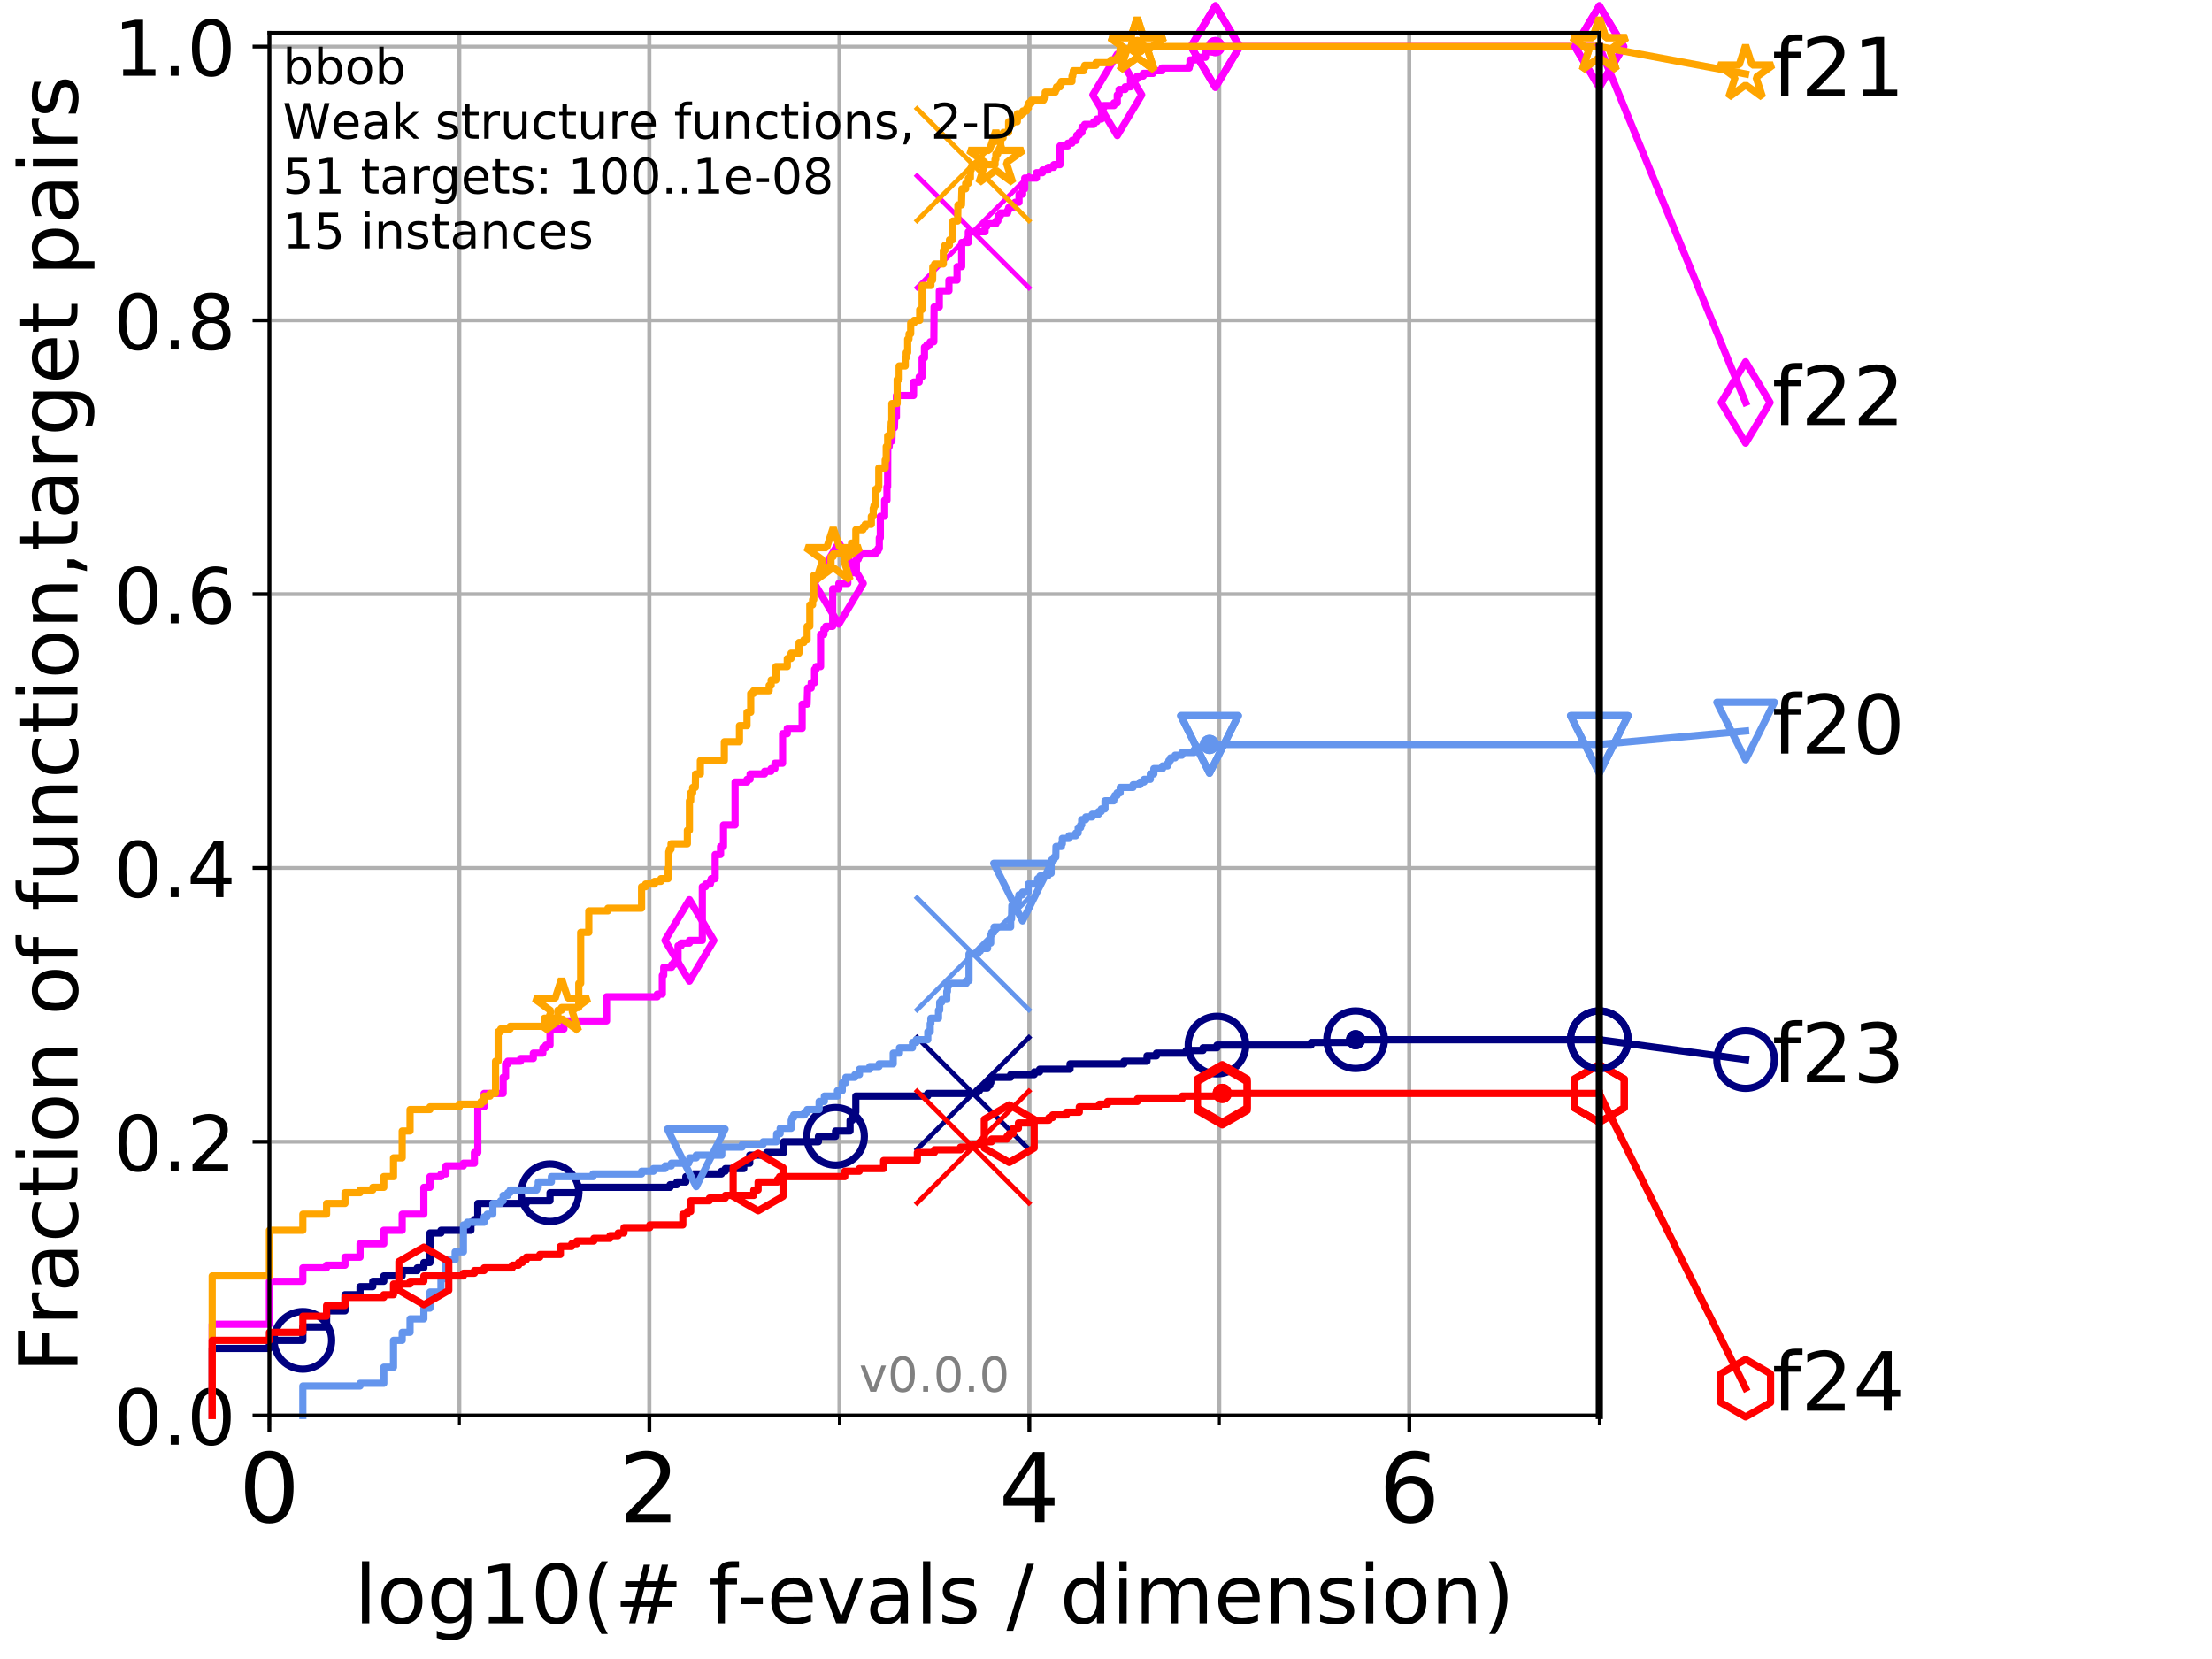<?xml version="1.0" encoding="utf-8" standalone="no"?>
<!DOCTYPE svg PUBLIC "-//W3C//DTD SVG 1.1//EN"
  "http://www.w3.org/Graphics/SVG/1.1/DTD/svg11.dtd">
<!-- Created with matplotlib (http://matplotlib.org/) -->
<svg height="345.6pt" version="1.1" viewBox="0 0 460.8 345.6" width="460.8pt" xmlns="http://www.w3.org/2000/svg" xmlns:xlink="http://www.w3.org/1999/xlink">
 <defs>
  <style type="text/css">
*{stroke-linecap:butt;stroke-linejoin:round;}
  </style>
 </defs>
 <g id="figure_1">
  <g id="patch_1">
   <path d="M 0 345.6 
L 460.8 345.6 
L 460.8 0 
L 0 0 
z
" style="fill:#ffffff;"/>
  </g>
  <g id="axes_1">
   <g id="patch_2">
    <path d="M 56.12 294.88 
L 333.168 294.88 
L 333.168 6.845 
L 56.12 6.845 
z
" style="fill:#ffffff;"/>
   </g>
   <g id="matplotlib.axis_1">
    <g id="xtick_1">
     <g id="line2d_1">
      <path clip-path="url(#p63f9e55077)" d="M 56.12 294.88 
L 56.12 6.845 
" style="fill:none;stroke:#b0b0b0;stroke-linecap:square;stroke-width:0.8;"/>
     </g>
     <g id="line2d_2">
      <defs>
       <path d="M 0 0 
L 0 3.5 
" id="m0fdc73ba68" style="stroke:#000000;stroke-width:0.8;"/>
      </defs>
      <g>
       <use style="stroke:#000000;stroke-width:0.8;" x="56.12" xlink:href="#m0fdc73ba68" y="294.88"/>
      </g>
     </g>
     <g id="text_1">
      <!-- 0 -->
      <defs>
       <path d="M 31.781 66.406 
Q 24.172 66.406 20.328 58.906 
Q 16.5 51.422 16.5 36.375 
Q 16.5 21.391 20.328 13.891 
Q 24.172 6.391 31.781 6.391 
Q 39.453 6.391 43.281 13.891 
Q 47.125 21.391 47.125 36.375 
Q 47.125 51.422 43.281 58.906 
Q 39.453 66.406 31.781 66.406 
z
M 31.781 74.219 
Q 44.047 74.219 50.516 64.516 
Q 56.984 54.828 56.984 36.375 
Q 56.984 17.969 50.516 8.266 
Q 44.047 -1.422 31.781 -1.422 
Q 19.531 -1.422 13.062 8.266 
Q 6.594 17.969 6.594 36.375 
Q 6.594 54.828 13.062 64.516 
Q 19.531 74.219 31.781 74.219 
z
" id="DejaVuSans-30"/>
      </defs>
      <g transform="translate(49.758 317.077)scale(0.2 -0.2)">
       <use xlink:href="#DejaVuSans-30"/>
      </g>
     </g>
    </g>
    <g id="xtick_2">
     <g id="line2d_3">
      <path clip-path="url(#p63f9e55077)" d="M 135.277 294.88 
L 135.277 6.845 
" style="fill:none;stroke:#b0b0b0;stroke-linecap:square;stroke-width:0.8;"/>
     </g>
     <g id="line2d_4">
      <g>
       <use style="stroke:#000000;stroke-width:0.8;" x="135.277" xlink:href="#m0fdc73ba68" y="294.88"/>
      </g>
     </g>
     <g id="text_2">
      <!-- 2 -->
      <defs>
       <path d="M 19.188 8.297 
L 53.609 8.297 
L 53.609 0 
L 7.328 0 
L 7.328 8.297 
Q 12.938 14.109 22.625 23.891 
Q 32.328 33.688 34.812 36.531 
Q 39.547 41.844 41.422 45.531 
Q 43.312 49.219 43.312 52.781 
Q 43.312 58.594 39.234 62.25 
Q 35.156 65.922 28.609 65.922 
Q 23.969 65.922 18.812 64.312 
Q 13.672 62.703 7.812 59.422 
L 7.812 69.391 
Q 13.766 71.781 18.938 73 
Q 24.125 74.219 28.422 74.219 
Q 39.75 74.219 46.484 68.547 
Q 53.219 62.891 53.219 53.422 
Q 53.219 48.922 51.531 44.891 
Q 49.859 40.875 45.406 35.406 
Q 44.188 33.984 37.641 27.219 
Q 31.109 20.453 19.188 8.297 
z
" id="DejaVuSans-32"/>
      </defs>
      <g transform="translate(128.914 317.077)scale(0.2 -0.2)">
       <use xlink:href="#DejaVuSans-32"/>
      </g>
     </g>
    </g>
    <g id="xtick_3">
     <g id="line2d_5">
      <path clip-path="url(#p63f9e55077)" d="M 214.433 294.88 
L 214.433 6.845 
" style="fill:none;stroke:#b0b0b0;stroke-linecap:square;stroke-width:0.8;"/>
     </g>
     <g id="line2d_6">
      <g>
       <use style="stroke:#000000;stroke-width:0.8;" x="214.433" xlink:href="#m0fdc73ba68" y="294.88"/>
      </g>
     </g>
     <g id="text_3">
      <!-- 4 -->
      <defs>
       <path d="M 37.797 64.312 
L 12.891 25.391 
L 37.797 25.391 
z
M 35.203 72.906 
L 47.609 72.906 
L 47.609 25.391 
L 58.016 25.391 
L 58.016 17.188 
L 47.609 17.188 
L 47.609 0 
L 37.797 0 
L 37.797 17.188 
L 4.891 17.188 
L 4.891 26.703 
z
" id="DejaVuSans-34"/>
      </defs>
      <g transform="translate(208.071 317.077)scale(0.2 -0.2)">
       <use xlink:href="#DejaVuSans-34"/>
      </g>
     </g>
    </g>
    <g id="xtick_4">
     <g id="line2d_7">
      <path clip-path="url(#p63f9e55077)" d="M 293.59 294.88 
L 293.59 6.845 
" style="fill:none;stroke:#b0b0b0;stroke-linecap:square;stroke-width:0.8;"/>
     </g>
     <g id="line2d_8">
      <g>
       <use style="stroke:#000000;stroke-width:0.8;" x="293.59" xlink:href="#m0fdc73ba68" y="294.88"/>
      </g>
     </g>
     <g id="text_4">
      <!-- 6 -->
      <defs>
       <path d="M 33.016 40.375 
Q 26.375 40.375 22.484 35.828 
Q 18.609 31.297 18.609 23.391 
Q 18.609 15.531 22.484 10.953 
Q 26.375 6.391 33.016 6.391 
Q 39.656 6.391 43.531 10.953 
Q 47.406 15.531 47.406 23.391 
Q 47.406 31.297 43.531 35.828 
Q 39.656 40.375 33.016 40.375 
z
M 52.594 71.297 
L 52.594 62.312 
Q 48.875 64.062 45.094 64.984 
Q 41.312 65.922 37.594 65.922 
Q 27.828 65.922 22.672 59.328 
Q 17.531 52.734 16.797 39.406 
Q 19.672 43.656 24.016 45.922 
Q 28.375 48.188 33.594 48.188 
Q 44.578 48.188 50.953 41.516 
Q 57.328 34.859 57.328 23.391 
Q 57.328 12.156 50.688 5.359 
Q 44.047 -1.422 33.016 -1.422 
Q 20.359 -1.422 13.672 8.266 
Q 6.984 17.969 6.984 36.375 
Q 6.984 53.656 15.188 63.938 
Q 23.391 74.219 37.203 74.219 
Q 40.922 74.219 44.703 73.484 
Q 48.484 72.75 52.594 71.297 
z
" id="DejaVuSans-36"/>
      </defs>
      <g transform="translate(287.227 317.077)scale(0.2 -0.2)">
       <use xlink:href="#DejaVuSans-36"/>
      </g>
     </g>
    </g>
    <g id="xtick_5">
     <g id="line2d_9">
      <path clip-path="url(#p63f9e55077)" d="M 56.12 294.88 
L 56.12 6.845 
" style="fill:none;stroke:#b0b0b0;stroke-linecap:square;stroke-width:0.8;"/>
     </g>
     <g id="line2d_10">
      <defs>
       <path d="M 0 0 
L 0 2 
" id="mcc674e45bd" style="stroke:#000000;stroke-width:0.6;"/>
      </defs>
      <g>
       <use style="stroke:#000000;stroke-width:0.6;" x="56.12" xlink:href="#mcc674e45bd" y="294.88"/>
      </g>
     </g>
    </g>
    <g id="xtick_6">
     <g id="line2d_11">
      <path clip-path="url(#p63f9e55077)" d="M 95.698 294.88 
L 95.698 6.845 
" style="fill:none;stroke:#b0b0b0;stroke-linecap:square;stroke-width:0.8;"/>
     </g>
     <g id="line2d_12">
      <g>
       <use style="stroke:#000000;stroke-width:0.6;" x="95.698" xlink:href="#mcc674e45bd" y="294.88"/>
      </g>
     </g>
    </g>
    <g id="xtick_7">
     <g id="line2d_13">
      <path clip-path="url(#p63f9e55077)" d="M 135.277 294.88 
L 135.277 6.845 
" style="fill:none;stroke:#b0b0b0;stroke-linecap:square;stroke-width:0.8;"/>
     </g>
     <g id="line2d_14">
      <g>
       <use style="stroke:#000000;stroke-width:0.6;" x="135.277" xlink:href="#mcc674e45bd" y="294.88"/>
      </g>
     </g>
    </g>
    <g id="xtick_8">
     <g id="line2d_15">
      <path clip-path="url(#p63f9e55077)" d="M 174.855 294.88 
L 174.855 6.845 
" style="fill:none;stroke:#b0b0b0;stroke-linecap:square;stroke-width:0.8;"/>
     </g>
     <g id="line2d_16">
      <g>
       <use style="stroke:#000000;stroke-width:0.6;" x="174.855" xlink:href="#mcc674e45bd" y="294.88"/>
      </g>
     </g>
    </g>
    <g id="xtick_9">
     <g id="line2d_17">
      <path clip-path="url(#p63f9e55077)" d="M 214.433 294.88 
L 214.433 6.845 
" style="fill:none;stroke:#b0b0b0;stroke-linecap:square;stroke-width:0.8;"/>
     </g>
     <g id="line2d_18">
      <g>
       <use style="stroke:#000000;stroke-width:0.6;" x="214.433" xlink:href="#mcc674e45bd" y="294.88"/>
      </g>
     </g>
    </g>
    <g id="xtick_10">
     <g id="line2d_19">
      <path clip-path="url(#p63f9e55077)" d="M 254.011 294.88 
L 254.011 6.845 
" style="fill:none;stroke:#b0b0b0;stroke-linecap:square;stroke-width:0.8;"/>
     </g>
     <g id="line2d_20">
      <g>
       <use style="stroke:#000000;stroke-width:0.6;" x="254.011" xlink:href="#mcc674e45bd" y="294.88"/>
      </g>
     </g>
    </g>
    <g id="xtick_11">
     <g id="line2d_21">
      <path clip-path="url(#p63f9e55077)" d="M 293.59 294.88 
L 293.59 6.845 
" style="fill:none;stroke:#b0b0b0;stroke-linecap:square;stroke-width:0.8;"/>
     </g>
     <g id="line2d_22">
      <g>
       <use style="stroke:#000000;stroke-width:0.6;" x="293.59" xlink:href="#mcc674e45bd" y="294.88"/>
      </g>
     </g>
    </g>
    <g id="xtick_12">
     <g id="line2d_23">
      <path clip-path="url(#p63f9e55077)" d="M 333.168 294.88 
L 333.168 6.845 
" style="fill:none;stroke:#b0b0b0;stroke-linecap:square;stroke-width:0.8;"/>
     </g>
     <g id="line2d_24">
      <g>
       <use style="stroke:#000000;stroke-width:0.6;" x="333.168" xlink:href="#mcc674e45bd" y="294.88"/>
      </g>
     </g>
    </g>
    <g id="text_5">
     <!-- log10(# f-evals / dimension) -->
     <defs>
      <path d="M 9.422 75.984 
L 18.406 75.984 
L 18.406 0 
L 9.422 0 
z
" id="DejaVuSans-6c"/>
      <path d="M 30.609 48.391 
Q 23.391 48.391 19.188 42.75 
Q 14.984 37.109 14.984 27.297 
Q 14.984 17.484 19.156 11.844 
Q 23.344 6.203 30.609 6.203 
Q 37.797 6.203 41.984 11.859 
Q 46.188 17.531 46.188 27.297 
Q 46.188 37.016 41.984 42.703 
Q 37.797 48.391 30.609 48.391 
z
M 30.609 56 
Q 42.328 56 49.016 48.375 
Q 55.719 40.766 55.719 27.297 
Q 55.719 13.875 49.016 6.219 
Q 42.328 -1.422 30.609 -1.422 
Q 18.844 -1.422 12.172 6.219 
Q 5.516 13.875 5.516 27.297 
Q 5.516 40.766 12.172 48.375 
Q 18.844 56 30.609 56 
z
" id="DejaVuSans-6f"/>
      <path d="M 45.406 27.984 
Q 45.406 37.75 41.375 43.109 
Q 37.359 48.484 30.078 48.484 
Q 22.859 48.484 18.828 43.109 
Q 14.797 37.75 14.797 27.984 
Q 14.797 18.266 18.828 12.891 
Q 22.859 7.516 30.078 7.516 
Q 37.359 7.516 41.375 12.891 
Q 45.406 18.266 45.406 27.984 
z
M 54.391 6.781 
Q 54.391 -7.172 48.188 -13.984 
Q 42 -20.797 29.203 -20.797 
Q 24.469 -20.797 20.266 -20.094 
Q 16.062 -19.391 12.109 -17.922 
L 12.109 -9.188 
Q 16.062 -11.328 19.922 -12.344 
Q 23.781 -13.375 27.781 -13.375 
Q 36.625 -13.375 41.016 -8.766 
Q 45.406 -4.156 45.406 5.172 
L 45.406 9.625 
Q 42.625 4.781 38.281 2.391 
Q 33.938 0 27.875 0 
Q 17.828 0 11.672 7.656 
Q 5.516 15.328 5.516 27.984 
Q 5.516 40.672 11.672 48.328 
Q 17.828 56 27.875 56 
Q 33.938 56 38.281 53.609 
Q 42.625 51.219 45.406 46.391 
L 45.406 54.688 
L 54.391 54.688 
z
" id="DejaVuSans-67"/>
      <path d="M 12.406 8.297 
L 28.516 8.297 
L 28.516 63.922 
L 10.984 60.406 
L 10.984 69.391 
L 28.422 72.906 
L 38.281 72.906 
L 38.281 8.297 
L 54.391 8.297 
L 54.391 0 
L 12.406 0 
z
" id="DejaVuSans-31"/>
      <path d="M 31 75.875 
Q 24.469 64.656 21.281 53.656 
Q 18.109 42.672 18.109 31.391 
Q 18.109 20.125 21.312 9.062 
Q 24.516 -2 31 -13.188 
L 23.188 -13.188 
Q 15.875 -1.703 12.234 9.375 
Q 8.594 20.453 8.594 31.391 
Q 8.594 42.281 12.203 53.312 
Q 15.828 64.359 23.188 75.875 
z
" id="DejaVuSans-28"/>
      <path d="M 51.125 44 
L 36.922 44 
L 32.812 27.688 
L 47.125 27.688 
z
M 43.797 71.781 
L 38.719 51.516 
L 52.984 51.516 
L 58.109 71.781 
L 65.922 71.781 
L 60.891 51.516 
L 76.125 51.516 
L 76.125 44 
L 58.984 44 
L 54.984 27.688 
L 70.516 27.688 
L 70.516 20.219 
L 53.078 20.219 
L 48 0 
L 40.188 0 
L 45.219 20.219 
L 30.906 20.219 
L 25.875 0 
L 18.016 0 
L 23.094 20.219 
L 7.719 20.219 
L 7.719 27.688 
L 24.906 27.688 
L 29 44 
L 13.281 44 
L 13.281 51.516 
L 30.906 51.516 
L 35.891 71.781 
z
" id="DejaVuSans-23"/>
      <path id="DejaVuSans-20"/>
      <path d="M 37.109 75.984 
L 37.109 68.5 
L 28.516 68.5 
Q 23.688 68.5 21.797 66.547 
Q 19.922 64.594 19.922 59.516 
L 19.922 54.688 
L 34.719 54.688 
L 34.719 47.703 
L 19.922 47.703 
L 19.922 0 
L 10.891 0 
L 10.891 47.703 
L 2.297 47.703 
L 2.297 54.688 
L 10.891 54.688 
L 10.891 58.5 
Q 10.891 67.625 15.141 71.797 
Q 19.391 75.984 28.609 75.984 
z
" id="DejaVuSans-66"/>
      <path d="M 4.891 31.391 
L 31.203 31.391 
L 31.203 23.391 
L 4.891 23.391 
z
" id="DejaVuSans-2d"/>
      <path d="M 56.203 29.594 
L 56.203 25.203 
L 14.891 25.203 
Q 15.484 15.922 20.484 11.062 
Q 25.484 6.203 34.422 6.203 
Q 39.594 6.203 44.453 7.469 
Q 49.312 8.734 54.109 11.281 
L 54.109 2.781 
Q 49.266 0.734 44.188 -0.344 
Q 39.109 -1.422 33.891 -1.422 
Q 20.797 -1.422 13.156 6.188 
Q 5.516 13.812 5.516 26.812 
Q 5.516 40.234 12.766 48.109 
Q 20.016 56 32.328 56 
Q 43.359 56 49.781 48.891 
Q 56.203 41.797 56.203 29.594 
z
M 47.219 32.234 
Q 47.125 39.594 43.094 43.984 
Q 39.062 48.391 32.422 48.391 
Q 24.906 48.391 20.391 44.141 
Q 15.875 39.891 15.188 32.172 
z
" id="DejaVuSans-65"/>
      <path d="M 2.984 54.688 
L 12.5 54.688 
L 29.594 8.797 
L 46.688 54.688 
L 56.203 54.688 
L 35.688 0 
L 23.484 0 
z
" id="DejaVuSans-76"/>
      <path d="M 34.281 27.484 
Q 23.391 27.484 19.188 25 
Q 14.984 22.516 14.984 16.5 
Q 14.984 11.719 18.141 8.906 
Q 21.297 6.109 26.703 6.109 
Q 34.188 6.109 38.703 11.406 
Q 43.219 16.703 43.219 25.484 
L 43.219 27.484 
z
M 52.203 31.203 
L 52.203 0 
L 43.219 0 
L 43.219 8.297 
Q 40.141 3.328 35.547 0.953 
Q 30.953 -1.422 24.312 -1.422 
Q 15.922 -1.422 10.953 3.297 
Q 6 8.016 6 15.922 
Q 6 25.141 12.172 29.828 
Q 18.359 34.516 30.609 34.516 
L 43.219 34.516 
L 43.219 35.406 
Q 43.219 41.609 39.141 45 
Q 35.062 48.391 27.688 48.391 
Q 23 48.391 18.547 47.266 
Q 14.109 46.141 10.016 43.891 
L 10.016 52.203 
Q 14.938 54.109 19.578 55.047 
Q 24.219 56 28.609 56 
Q 40.484 56 46.344 49.844 
Q 52.203 43.703 52.203 31.203 
z
" id="DejaVuSans-61"/>
      <path d="M 44.281 53.078 
L 44.281 44.578 
Q 40.484 46.531 36.375 47.5 
Q 32.281 48.484 27.875 48.484 
Q 21.188 48.484 17.844 46.438 
Q 14.5 44.391 14.5 40.281 
Q 14.5 37.156 16.891 35.375 
Q 19.281 33.594 26.516 31.984 
L 29.594 31.297 
Q 39.156 29.25 43.188 25.516 
Q 47.219 21.781 47.219 15.094 
Q 47.219 7.469 41.188 3.016 
Q 35.156 -1.422 24.609 -1.422 
Q 20.219 -1.422 15.453 -0.562 
Q 10.688 0.297 5.422 2 
L 5.422 11.281 
Q 10.406 8.688 15.234 7.391 
Q 20.062 6.109 24.812 6.109 
Q 31.156 6.109 34.562 8.281 
Q 37.984 10.453 37.984 14.406 
Q 37.984 18.062 35.516 20.016 
Q 33.062 21.969 24.703 23.781 
L 21.578 24.516 
Q 13.234 26.266 9.516 29.906 
Q 5.812 33.547 5.812 39.891 
Q 5.812 47.609 11.281 51.797 
Q 16.75 56 26.812 56 
Q 31.781 56 36.172 55.266 
Q 40.578 54.547 44.281 53.078 
z
" id="DejaVuSans-73"/>
      <path d="M 25.391 72.906 
L 33.688 72.906 
L 8.297 -9.281 
L 0 -9.281 
z
" id="DejaVuSans-2f"/>
      <path d="M 45.406 46.391 
L 45.406 75.984 
L 54.391 75.984 
L 54.391 0 
L 45.406 0 
L 45.406 8.203 
Q 42.578 3.328 38.25 0.953 
Q 33.938 -1.422 27.875 -1.422 
Q 17.969 -1.422 11.734 6.484 
Q 5.516 14.406 5.516 27.297 
Q 5.516 40.188 11.734 48.094 
Q 17.969 56 27.875 56 
Q 33.938 56 38.25 53.625 
Q 42.578 51.266 45.406 46.391 
z
M 14.797 27.297 
Q 14.797 17.391 18.875 11.75 
Q 22.953 6.109 30.078 6.109 
Q 37.203 6.109 41.297 11.75 
Q 45.406 17.391 45.406 27.297 
Q 45.406 37.203 41.297 42.844 
Q 37.203 48.484 30.078 48.484 
Q 22.953 48.484 18.875 42.844 
Q 14.797 37.203 14.797 27.297 
z
" id="DejaVuSans-64"/>
      <path d="M 9.422 54.688 
L 18.406 54.688 
L 18.406 0 
L 9.422 0 
z
M 9.422 75.984 
L 18.406 75.984 
L 18.406 64.594 
L 9.422 64.594 
z
" id="DejaVuSans-69"/>
      <path d="M 52 44.188 
Q 55.375 50.25 60.062 53.125 
Q 64.75 56 71.094 56 
Q 79.641 56 84.281 50.016 
Q 88.922 44.047 88.922 33.016 
L 88.922 0 
L 79.891 0 
L 79.891 32.719 
Q 79.891 40.578 77.094 44.375 
Q 74.312 48.188 68.609 48.188 
Q 61.625 48.188 57.562 43.547 
Q 53.516 38.922 53.516 30.906 
L 53.516 0 
L 44.484 0 
L 44.484 32.719 
Q 44.484 40.625 41.703 44.406 
Q 38.922 48.188 33.109 48.188 
Q 26.219 48.188 22.156 43.531 
Q 18.109 38.875 18.109 30.906 
L 18.109 0 
L 9.078 0 
L 9.078 54.688 
L 18.109 54.688 
L 18.109 46.188 
Q 21.188 51.219 25.484 53.609 
Q 29.781 56 35.688 56 
Q 41.656 56 45.828 52.969 
Q 50 49.953 52 44.188 
z
" id="DejaVuSans-6d"/>
      <path d="M 54.891 33.016 
L 54.891 0 
L 45.906 0 
L 45.906 32.719 
Q 45.906 40.484 42.875 44.328 
Q 39.844 48.188 33.797 48.188 
Q 26.516 48.188 22.312 43.547 
Q 18.109 38.922 18.109 30.906 
L 18.109 0 
L 9.078 0 
L 9.078 54.688 
L 18.109 54.688 
L 18.109 46.188 
Q 21.344 51.125 25.703 53.562 
Q 30.078 56 35.797 56 
Q 45.219 56 50.047 50.172 
Q 54.891 44.344 54.891 33.016 
z
" id="DejaVuSans-6e"/>
      <path d="M 8.016 75.875 
L 15.828 75.875 
Q 23.141 64.359 26.781 53.312 
Q 30.422 42.281 30.422 31.391 
Q 30.422 20.453 26.781 9.375 
Q 23.141 -1.703 15.828 -13.188 
L 8.016 -13.188 
Q 14.5 -2 17.703 9.062 
Q 20.906 20.125 20.906 31.391 
Q 20.906 42.672 17.703 53.656 
Q 14.5 64.656 8.016 75.875 
z
" id="DejaVuSans-29"/>
     </defs>
     <g transform="translate(73.803 338.154)scale(0.17 -0.17)">
      <use xlink:href="#DejaVuSans-6c"/>
      <use x="27.783" xlink:href="#DejaVuSans-6f"/>
      <use x="88.965" xlink:href="#DejaVuSans-67"/>
      <use x="152.441" xlink:href="#DejaVuSans-31"/>
      <use x="216.064" xlink:href="#DejaVuSans-30"/>
      <use x="279.688" xlink:href="#DejaVuSans-28"/>
      <use x="318.701" xlink:href="#DejaVuSans-23"/>
      <use x="402.49" xlink:href="#DejaVuSans-20"/>
      <use x="434.277" xlink:href="#DejaVuSans-66"/>
      <use x="469.404" xlink:href="#DejaVuSans-2d"/>
      <use x="505.488" xlink:href="#DejaVuSans-65"/>
      <use x="567.012" xlink:href="#DejaVuSans-76"/>
      <use x="626.191" xlink:href="#DejaVuSans-61"/>
      <use x="687.471" xlink:href="#DejaVuSans-6c"/>
      <use x="715.254" xlink:href="#DejaVuSans-73"/>
      <use x="767.354" xlink:href="#DejaVuSans-20"/>
      <use x="799.141" xlink:href="#DejaVuSans-2f"/>
      <use x="832.832" xlink:href="#DejaVuSans-20"/>
      <use x="864.619" xlink:href="#DejaVuSans-64"/>
      <use x="928.096" xlink:href="#DejaVuSans-69"/>
      <use x="955.879" xlink:href="#DejaVuSans-6d"/>
      <use x="1053.291" xlink:href="#DejaVuSans-65"/>
      <use x="1114.814" xlink:href="#DejaVuSans-6e"/>
      <use x="1178.193" xlink:href="#DejaVuSans-73"/>
      <use x="1230.293" xlink:href="#DejaVuSans-69"/>
      <use x="1258.076" xlink:href="#DejaVuSans-6f"/>
      <use x="1319.258" xlink:href="#DejaVuSans-6e"/>
      <use x="1382.637" xlink:href="#DejaVuSans-29"/>
     </g>
    </g>
   </g>
   <g id="matplotlib.axis_2">
    <g id="ytick_1">
     <g id="line2d_25">
      <path clip-path="url(#p63f9e55077)" d="M 56.12 294.88 
L 333.168 294.88 
" style="fill:none;stroke:#b0b0b0;stroke-linecap:square;stroke-width:0.8;"/>
     </g>
     <g id="line2d_26">
      <defs>
       <path d="M 0 0 
L -3.5 0 
" id="m13f8b16caf" style="stroke:#000000;stroke-width:0.8;"/>
      </defs>
      <g>
       <use style="stroke:#000000;stroke-width:0.8;" x="56.12" xlink:href="#m13f8b16caf" y="294.88"/>
      </g>
     </g>
     <g id="text_6">
      <!-- 0.0 -->
      <defs>
       <path d="M 10.688 12.406 
L 21 12.406 
L 21 0 
L 10.688 0 
z
" id="DejaVuSans-2e"/>
      </defs>
      <g transform="translate(23.675 300.959)scale(0.16 -0.16)">
       <use xlink:href="#DejaVuSans-30"/>
       <use x="63.623" xlink:href="#DejaVuSans-2e"/>
       <use x="95.41" xlink:href="#DejaVuSans-30"/>
      </g>
     </g>
    </g>
    <g id="ytick_2">
     <g id="line2d_27">
      <path clip-path="url(#p63f9e55077)" d="M 56.12 237.843 
L 333.168 237.843 
" style="fill:none;stroke:#b0b0b0;stroke-linecap:square;stroke-width:0.8;"/>
     </g>
     <g id="line2d_28">
      <g>
       <use style="stroke:#000000;stroke-width:0.8;" x="56.12" xlink:href="#m13f8b16caf" y="237.843"/>
      </g>
     </g>
     <g id="text_7">
      <!-- 0.2 -->
      <g transform="translate(23.675 243.922)scale(0.16 -0.16)">
       <use xlink:href="#DejaVuSans-30"/>
       <use x="63.623" xlink:href="#DejaVuSans-2e"/>
       <use x="95.41" xlink:href="#DejaVuSans-32"/>
      </g>
     </g>
    </g>
    <g id="ytick_3">
     <g id="line2d_29">
      <path clip-path="url(#p63f9e55077)" d="M 56.12 180.807 
L 333.168 180.807 
" style="fill:none;stroke:#b0b0b0;stroke-linecap:square;stroke-width:0.8;"/>
     </g>
     <g id="line2d_30">
      <g>
       <use style="stroke:#000000;stroke-width:0.8;" x="56.12" xlink:href="#m13f8b16caf" y="180.807"/>
      </g>
     </g>
     <g id="text_8">
      <!-- 0.4 -->
      <g transform="translate(23.675 186.886)scale(0.16 -0.16)">
       <use xlink:href="#DejaVuSans-30"/>
       <use x="63.623" xlink:href="#DejaVuSans-2e"/>
       <use x="95.41" xlink:href="#DejaVuSans-34"/>
      </g>
     </g>
    </g>
    <g id="ytick_4">
     <g id="line2d_31">
      <path clip-path="url(#p63f9e55077)" d="M 56.12 123.77 
L 333.168 123.77 
" style="fill:none;stroke:#b0b0b0;stroke-linecap:square;stroke-width:0.8;"/>
     </g>
     <g id="line2d_32">
      <g>
       <use style="stroke:#000000;stroke-width:0.8;" x="56.12" xlink:href="#m13f8b16caf" y="123.77"/>
      </g>
     </g>
     <g id="text_9">
      <!-- 0.6 -->
      <g transform="translate(23.675 129.849)scale(0.16 -0.16)">
       <use xlink:href="#DejaVuSans-30"/>
       <use x="63.623" xlink:href="#DejaVuSans-2e"/>
       <use x="95.41" xlink:href="#DejaVuSans-36"/>
      </g>
     </g>
    </g>
    <g id="ytick_5">
     <g id="line2d_33">
      <path clip-path="url(#p63f9e55077)" d="M 56.12 66.734 
L 333.168 66.734 
" style="fill:none;stroke:#b0b0b0;stroke-linecap:square;stroke-width:0.8;"/>
     </g>
     <g id="line2d_34">
      <g>
       <use style="stroke:#000000;stroke-width:0.8;" x="56.12" xlink:href="#m13f8b16caf" y="66.734"/>
      </g>
     </g>
     <g id="text_10">
      <!-- 0.8 -->
      <defs>
       <path d="M 31.781 34.625 
Q 24.75 34.625 20.719 30.859 
Q 16.703 27.094 16.703 20.516 
Q 16.703 13.922 20.719 10.156 
Q 24.75 6.391 31.781 6.391 
Q 38.812 6.391 42.859 10.172 
Q 46.922 13.969 46.922 20.516 
Q 46.922 27.094 42.891 30.859 
Q 38.875 34.625 31.781 34.625 
z
M 21.922 38.812 
Q 15.578 40.375 12.031 44.719 
Q 8.5 49.078 8.5 55.328 
Q 8.5 64.062 14.719 69.141 
Q 20.953 74.219 31.781 74.219 
Q 42.672 74.219 48.875 69.141 
Q 55.078 64.062 55.078 55.328 
Q 55.078 49.078 51.531 44.719 
Q 48 40.375 41.703 38.812 
Q 48.828 37.156 52.797 32.312 
Q 56.781 27.484 56.781 20.516 
Q 56.781 9.906 50.312 4.234 
Q 43.844 -1.422 31.781 -1.422 
Q 19.734 -1.422 13.25 4.234 
Q 6.781 9.906 6.781 20.516 
Q 6.781 27.484 10.781 32.312 
Q 14.797 37.156 21.922 38.812 
z
M 18.312 54.391 
Q 18.312 48.734 21.844 45.562 
Q 25.391 42.391 31.781 42.391 
Q 38.141 42.391 41.719 45.562 
Q 45.312 48.734 45.312 54.391 
Q 45.312 60.062 41.719 63.234 
Q 38.141 66.406 31.781 66.406 
Q 25.391 66.406 21.844 63.234 
Q 18.312 60.062 18.312 54.391 
z
" id="DejaVuSans-38"/>
      </defs>
      <g transform="translate(23.675 72.812)scale(0.16 -0.16)">
       <use xlink:href="#DejaVuSans-30"/>
       <use x="63.623" xlink:href="#DejaVuSans-2e"/>
       <use x="95.41" xlink:href="#DejaVuSans-38"/>
      </g>
     </g>
    </g>
    <g id="ytick_6">
     <g id="line2d_35">
      <path clip-path="url(#p63f9e55077)" d="M 56.12 9.697 
L 333.168 9.697 
" style="fill:none;stroke:#b0b0b0;stroke-linecap:square;stroke-width:0.8;"/>
     </g>
     <g id="line2d_36">
      <g>
       <use style="stroke:#000000;stroke-width:0.8;" x="56.12" xlink:href="#m13f8b16caf" y="9.697"/>
      </g>
     </g>
     <g id="text_11">
      <!-- 1.0 -->
      <g transform="translate(23.675 15.776)scale(0.16 -0.16)">
       <use xlink:href="#DejaVuSans-31"/>
       <use x="63.623" xlink:href="#DejaVuSans-2e"/>
       <use x="95.41" xlink:href="#DejaVuSans-30"/>
      </g>
     </g>
    </g>
    <g id="text_12">
     <!-- Fraction of function,target pairs -->
     <defs>
      <path d="M 9.812 72.906 
L 51.703 72.906 
L 51.703 64.594 
L 19.672 64.594 
L 19.672 43.109 
L 48.578 43.109 
L 48.578 34.812 
L 19.672 34.812 
L 19.672 0 
L 9.812 0 
z
" id="DejaVuSans-46"/>
      <path d="M 41.109 46.297 
Q 39.594 47.172 37.812 47.578 
Q 36.031 48 33.891 48 
Q 26.266 48 22.188 43.047 
Q 18.109 38.094 18.109 28.812 
L 18.109 0 
L 9.078 0 
L 9.078 54.688 
L 18.109 54.688 
L 18.109 46.188 
Q 20.953 51.172 25.484 53.578 
Q 30.031 56 36.531 56 
Q 37.453 56 38.578 55.875 
Q 39.703 55.766 41.062 55.516 
z
" id="DejaVuSans-72"/>
      <path d="M 48.781 52.594 
L 48.781 44.188 
Q 44.969 46.297 41.141 47.344 
Q 37.312 48.391 33.406 48.391 
Q 24.656 48.391 19.812 42.844 
Q 14.984 37.312 14.984 27.297 
Q 14.984 17.281 19.812 11.734 
Q 24.656 6.203 33.406 6.203 
Q 37.312 6.203 41.141 7.25 
Q 44.969 8.297 48.781 10.406 
L 48.781 2.094 
Q 45.016 0.344 40.984 -0.531 
Q 36.969 -1.422 32.422 -1.422 
Q 20.062 -1.422 12.781 6.344 
Q 5.516 14.109 5.516 27.297 
Q 5.516 40.672 12.859 48.328 
Q 20.219 56 33.016 56 
Q 37.156 56 41.109 55.141 
Q 45.062 54.297 48.781 52.594 
z
" id="DejaVuSans-63"/>
      <path d="M 18.312 70.219 
L 18.312 54.688 
L 36.812 54.688 
L 36.812 47.703 
L 18.312 47.703 
L 18.312 18.016 
Q 18.312 11.328 20.141 9.422 
Q 21.969 7.516 27.594 7.516 
L 36.812 7.516 
L 36.812 0 
L 27.594 0 
Q 17.188 0 13.234 3.875 
Q 9.281 7.766 9.281 18.016 
L 9.281 47.703 
L 2.688 47.703 
L 2.688 54.688 
L 9.281 54.688 
L 9.281 70.219 
z
" id="DejaVuSans-74"/>
      <path d="M 8.5 21.578 
L 8.5 54.688 
L 17.484 54.688 
L 17.484 21.922 
Q 17.484 14.156 20.5 10.266 
Q 23.531 6.391 29.594 6.391 
Q 36.859 6.391 41.078 11.031 
Q 45.312 15.672 45.312 23.688 
L 45.312 54.688 
L 54.297 54.688 
L 54.297 0 
L 45.312 0 
L 45.312 8.406 
Q 42.047 3.422 37.719 1 
Q 33.406 -1.422 27.688 -1.422 
Q 18.266 -1.422 13.375 4.438 
Q 8.5 10.297 8.5 21.578 
z
M 31.109 56 
z
" id="DejaVuSans-75"/>
      <path d="M 11.719 12.406 
L 22.016 12.406 
L 22.016 4 
L 14.016 -11.625 
L 7.719 -11.625 
L 11.719 4 
z
" id="DejaVuSans-2c"/>
      <path d="M 18.109 8.203 
L 18.109 -20.797 
L 9.078 -20.797 
L 9.078 54.688 
L 18.109 54.688 
L 18.109 46.391 
Q 20.953 51.266 25.266 53.625 
Q 29.594 56 35.594 56 
Q 45.562 56 51.781 48.094 
Q 58.016 40.188 58.016 27.297 
Q 58.016 14.406 51.781 6.484 
Q 45.562 -1.422 35.594 -1.422 
Q 29.594 -1.422 25.266 0.953 
Q 20.953 3.328 18.109 8.203 
z
M 48.688 27.297 
Q 48.688 37.203 44.609 42.844 
Q 40.531 48.484 33.406 48.484 
Q 26.266 48.484 22.188 42.844 
Q 18.109 37.203 18.109 27.297 
Q 18.109 17.391 22.188 11.75 
Q 26.266 6.109 33.406 6.109 
Q 40.531 6.109 44.609 11.75 
Q 48.688 17.391 48.688 27.297 
z
" id="DejaVuSans-70"/>
     </defs>
     <g transform="translate(16.14 286.002)rotate(-90)scale(0.17 -0.17)">
      <use xlink:href="#DejaVuSans-46"/>
      <use x="57.41" xlink:href="#DejaVuSans-72"/>
      <use x="98.523" xlink:href="#DejaVuSans-61"/>
      <use x="159.803" xlink:href="#DejaVuSans-63"/>
      <use x="214.783" xlink:href="#DejaVuSans-74"/>
      <use x="253.992" xlink:href="#DejaVuSans-69"/>
      <use x="281.775" xlink:href="#DejaVuSans-6f"/>
      <use x="342.957" xlink:href="#DejaVuSans-6e"/>
      <use x="406.336" xlink:href="#DejaVuSans-20"/>
      <use x="438.123" xlink:href="#DejaVuSans-6f"/>
      <use x="499.305" xlink:href="#DejaVuSans-66"/>
      <use x="534.51" xlink:href="#DejaVuSans-20"/>
      <use x="566.297" xlink:href="#DejaVuSans-66"/>
      <use x="601.502" xlink:href="#DejaVuSans-75"/>
      <use x="664.881" xlink:href="#DejaVuSans-6e"/>
      <use x="728.26" xlink:href="#DejaVuSans-63"/>
      <use x="783.24" xlink:href="#DejaVuSans-74"/>
      <use x="822.449" xlink:href="#DejaVuSans-69"/>
      <use x="850.232" xlink:href="#DejaVuSans-6f"/>
      <use x="911.414" xlink:href="#DejaVuSans-6e"/>
      <use x="974.793" xlink:href="#DejaVuSans-2c"/>
      <use x="1006.58" xlink:href="#DejaVuSans-74"/>
      <use x="1045.789" xlink:href="#DejaVuSans-61"/>
      <use x="1107.068" xlink:href="#DejaVuSans-72"/>
      <use x="1148.166" xlink:href="#DejaVuSans-67"/>
      <use x="1211.643" xlink:href="#DejaVuSans-65"/>
      <use x="1273.166" xlink:href="#DejaVuSans-74"/>
      <use x="1312.375" xlink:href="#DejaVuSans-20"/>
      <use x="1344.162" xlink:href="#DejaVuSans-70"/>
      <use x="1407.639" xlink:href="#DejaVuSans-61"/>
      <use x="1468.918" xlink:href="#DejaVuSans-69"/>
      <use x="1496.701" xlink:href="#DejaVuSans-72"/>
      <use x="1537.814" xlink:href="#DejaVuSans-73"/>
     </g>
    </g>
   </g>
   <g id="line2d_37">
    <defs>
     <path d="M 0 1.5 
C 0.398 1.5 0.779 1.342 1.061 1.061 
C 1.342 0.779 1.5 0.398 1.5 0 
C 1.5 -0.398 1.342 -0.779 1.061 -1.061 
C 0.779 -1.342 0.398 -1.5 0 -1.5 
C -0.398 -1.5 -0.779 -1.342 -1.061 -1.061 
C -1.342 -0.779 -1.5 -0.398 -1.5 0 
C -1.5 0.398 -1.342 0.779 -1.061 1.061 
C -0.779 1.342 -0.398 1.5 0 1.5 
z
" id="m2623d67674" style="stroke:#000080;"/>
    </defs>
    <g>
     <use style="fill:#000080;stroke:#000080;" x="282.397" xlink:href="#m2623d67674" y="216.594"/>
     <use style="fill:#000080;stroke:#000080;" x="282.397" xlink:href="#m2623d67674" y="216.594"/>
    </g>
   </g>
   <g id="line2d_38">
    <path d="M 44.206 294.88 
L 44.206 280.9 
L 56.12 280.9 
L 56.12 279.223 
L 63.089 279.223 
L 63.089 276.427 
L 68.034 276.427 
L 68.034 273.072 
L 71.87 273.072 
L 71.87 269.717 
L 75.004 269.717 
L 75.004 268.039 
L 77.653 268.039 
L 77.653 266.921 
L 79.949 266.921 
L 79.949 265.803 
L 83.784 265.803 
L 83.784 264.684 
L 86.918 264.684 
L 86.918 264.125 
L 88.294 264.125 
L 88.294 263.007 
L 89.568 263.007 
L 89.568 256.856 
L 91.863 256.856 
L 91.863 256.296 
L 98.101 256.296 
L 98.101 254.619 
L 98.832 254.619 
L 98.832 254.06 
L 99.534 254.06 
L 99.534 250.705 
L 109.637 250.705 
L 109.637 250.145 
L 114.582 250.145 
L 114.582 248.468 
L 120.569 248.468 
L 120.569 247.35 
L 139.587 247.35 
L 139.587 246.79 
L 140.999 246.79 
L 140.999 246.231 
L 142.865 246.231 
L 142.865 245.113 
L 144.498 245.113 
L 144.498 244.554 
L 150.289 244.554 
L 150.289 243.994 
L 151.095 243.994 
L 151.095 243.435 
L 154.944 243.435 
L 154.944 242.317 
L 156.185 242.317 
L 156.185 240.639 
L 159.738 240.639 
L 159.738 240.08 
L 163.264 240.08 
L 163.264 237.843 
L 170.496 237.843 
L 170.496 236.725 
L 174.063 236.725 
L 174.063 235.607 
L 177.084 235.607 
L 177.084 233.37 
L 177.561 233.37 
L 177.561 232.252 
L 177.91 232.252 
L 177.91 231.692 
L 178.28 231.692 
L 178.28 228.337 
L 193.259 228.337 
L 193.259 227.778 
L 203.488 227.778 
L 203.488 227.219 
L 204.049 227.219 
L 204.049 226.66 
L 205.668 226.66 
L 205.668 226.101 
L 206.186 226.101 
L 206.186 225.541 
L 206.412 225.541 
L 206.412 224.423 
L 210.529 224.423 
L 210.529 223.864 
L 215.452 223.864 
L 215.452 223.305 
L 216.567 223.305 
L 216.567 222.745 
L 222.907 222.745 
L 222.907 221.627 
L 234.141 221.627 
L 234.141 221.068 
L 238.946 221.068 
L 238.946 219.95 
L 240.914 219.95 
L 240.914 219.39 
L 247.096 219.39 
L 247.096 218.831 
L 250.606 218.831 
L 250.606 218.272 
L 253.52 218.272 
L 253.52 217.713 
L 273.137 217.713 
L 273.137 217.154 
L 282.397 217.154 
L 282.397 216.594 
L 333.168 216.594 
" style="fill:none;stroke:#000080;stroke-linecap:square;stroke-width:1.5;"/>
   </g>
   <g id="line2d_39">
    <defs>
     <path d="M 0 6 
C 1.591 6 3.117 5.368 4.243 4.243 
C 5.368 3.117 6 1.591 6 0 
C 6 -1.591 5.368 -3.117 4.243 -4.243 
C 3.117 -5.368 1.591 -6 0 -6 
C -1.591 -6 -3.117 -5.368 -4.243 -4.243 
C -5.368 -3.117 -6 -1.591 -6 0 
C -6 1.591 -5.368 3.117 -4.243 4.243 
C -3.117 5.368 -1.591 6 0 6 
z
" id="m78ecb1bbd7" style="stroke:#000080;stroke-width:1.5;"/>
    </defs>
    <g>
     <use style="fill-opacity:0;stroke:#000080;stroke-width:1.5;" x="63.089" xlink:href="#m78ecb1bbd7" y="279.223"/>
     <use style="fill-opacity:0;stroke:#000080;stroke-width:1.5;" x="114.582" xlink:href="#m78ecb1bbd7" y="248.468"/>
     <use style="fill-opacity:0;stroke:#000080;stroke-width:1.5;" x="174.063" xlink:href="#m78ecb1bbd7" y="236.725"/>
     <use style="fill-opacity:0;stroke:#000080;stroke-width:1.5;" x="253.52" xlink:href="#m78ecb1bbd7" y="217.713"/>
     <use style="fill-opacity:0;stroke:#000080;stroke-width:1.5;" x="282.397" xlink:href="#m78ecb1bbd7" y="216.594"/>
     <use style="fill-opacity:0;stroke:#000080;stroke-width:1.5;" x="333.168" xlink:href="#m78ecb1bbd7" y="216.594"/>
    </g>
   </g>
   <g id="line2d_40">
    <path style="fill:none;stroke:#000080;stroke-linecap:square;stroke-width:1.5;"/>
    <g/>
   </g>
   <g id="line2d_41">
    <path clip-path="url(#p63f9e55077)" d="M 202.692 227.778 
" style="fill:none;stroke:#000080;stroke-linecap:square;stroke-width:1.5;"/>
    <defs>
     <path d="M -12 12 
L 12 -12 
M -12 -12 
L 12 12 
" id="m0b037e7133" style="stroke:#000080;"/>
    </defs>
    <g clip-path="url(#p63f9e55077)">
     <use style="fill:#000080;stroke:#000080;" x="202.692" xlink:href="#m0b037e7133" y="227.778"/>
    </g>
   </g>
   <g id="line2d_42">
    <defs>
     <path d="M 0 1.5 
C 0.398 1.5 0.779 1.342 1.061 1.061 
C 1.342 0.779 1.5 0.398 1.5 0 
C 1.5 -0.398 1.342 -0.779 1.061 -1.061 
C 0.779 -1.342 0.398 -1.5 0 -1.5 
C -0.398 -1.5 -0.779 -1.342 -1.061 -1.061 
C -1.342 -0.779 -1.5 -0.398 -1.5 0 
C -1.5 0.398 -1.342 0.779 -1.061 1.061 
C -0.779 1.342 -0.398 1.5 0 1.5 
z
" id="mbdb1fdb5cf" style="stroke:#ff00ff;"/>
    </defs>
    <g>
     <use style="fill:#ff00ff;stroke:#ff00ff;" x="253.186" xlink:href="#mbdb1fdb5cf" y="9.697"/>
     <use style="fill:#ff00ff;stroke:#ff00ff;" x="253.186" xlink:href="#mbdb1fdb5cf" y="9.697"/>
    </g>
   </g>
   <g id="line2d_43">
    <path d="M 44.206 294.88 
L 44.206 275.868 
L 56.12 275.868 
L 56.12 266.921 
L 63.089 266.921 
L 63.089 264.125 
L 68.034 264.125 
L 68.034 263.566 
L 71.87 263.566 
L 71.87 261.888 
L 75.004 261.888 
L 75.004 259.092 
L 79.949 259.092 
L 79.949 256.296 
L 83.784 256.296 
L 83.784 252.941 
L 88.294 252.941 
L 88.294 247.35 
L 89.568 247.35 
L 89.568 245.113 
L 91.863 245.113 
L 91.863 244.554 
L 92.905 244.554 
L 92.905 242.876 
L 96.537 242.876 
L 96.537 242.317 
L 98.832 242.317 
L 98.832 240.08 
L 99.534 240.08 
L 99.534 230.574 
L 100.857 230.574 
L 100.857 227.778 
L 104.819 227.778 
L 104.819 224.423 
L 105.317 224.423 
L 105.317 221.627 
L 105.802 221.627 
L 105.802 221.068 
L 108.451 221.068 
L 108.451 220.509 
L 111.101 220.509 
L 111.101 219.39 
L 113.086 219.39 
L 113.086 218.272 
L 113.7 218.272 
L 113.7 217.713 
L 114.582 217.713 
L 114.582 214.358 
L 117.475 214.358 
L 117.475 212.68 
L 126.352 212.68 
L 126.352 207.648 
L 136.915 207.648 
L 136.915 207.088 
L 137.975 207.088 
L 137.975 203.174 
L 138.267 203.174 
L 138.267 201.497 
L 139.918 201.497 
L 139.918 200.937 
L 140.435 200.937 
L 140.435 200.378 
L 141.243 200.378 
L 141.243 197.023 
L 141.899 197.023 
L 141.899 196.464 
L 143.622 196.464 
L 143.622 195.905 
L 146.309 195.905 
L 146.309 184.721 
L 146.975 184.721 
L 146.975 184.162 
L 147.988 184.162 
L 147.988 183.603 
L 148.152 183.603 
L 148.152 183.044 
L 148.985 183.044 
L 148.985 178.011 
L 150.108 178.011 
L 150.108 176.333 
L 150.714 176.333 
L 150.714 171.86 
L 153.127 171.86 
L 153.127 162.913 
L 155.615 162.913 
L 155.615 162.354 
L 156.261 162.354 
L 156.261 161.235 
L 159.276 161.235 
L 159.276 160.676 
L 160.626 160.676 
L 160.626 160.117 
L 161.432 160.117 
L 161.432 158.999 
L 163.026 158.999 
L 163.026 152.848 
L 164.007 152.848 
L 164.007 151.729 
L 167.103 151.729 
L 167.103 146.697 
L 168.137 146.697 
L 168.238 143.342 
L 168.992 143.342 
L 168.992 142.223 
L 169.691 142.223 
L 169.691 139.427 
L 170.013 139.427 
L 170.013 138.868 
L 170.944 138.868 
L 170.944 132.158 
L 171.631 132.158 
L 171.631 131.04 
L 172.011 131.04 
L 172.011 130.48 
L 173.468 130.48 
L 173.468 122.652 
L 174.743 122.652 
L 174.743 121.534 
L 176.61 121.534 
L 176.61 119.297 
L 177.939 119.297 
L 177.939 118.738 
L 178.406 118.738 
L 178.406 116.501 
L 178.8 116.501 
L 178.8 115.942 
L 179.064 115.942 
L 179.064 115.383 
L 182.371 115.383 
L 182.371 114.823 
L 182.896 114.823 
L 182.896 114.264 
L 183.174 114.264 
L 183.174 112.027 
L 183.389 112.027 
L 183.389 107.554 
L 184.281 107.554 
L 184.281 104.199 
L 184.771 104.199 
L 184.771 101.403 
L 184.91 101.403 
L 184.934 93.015 
L 185.242 93.015 
L 185.242 91.897 
L 185.792 91.897 
L 185.874 89.101 
L 186.321 89.101 
L 186.391 86.864 
L 186.739 86.864 
L 186.739 82.391 
L 190.299 82.391 
L 190.324 79.595 
L 191.483 79.595 
L 191.483 78.476 
L 192.095 78.476 
L 192.095 74.562 
L 192.583 74.562 
L 192.583 72.325 
L 193.117 72.325 
L 193.117 71.766 
L 193.773 71.766 
L 193.773 71.207 
L 194.531 71.207 
L 194.588 63.938 
L 195.676 63.938 
L 195.676 60.583 
L 197.677 60.583 
L 197.677 58.346 
L 199.374 58.346 
L 199.374 55.55 
L 200.333 55.55 
L 200.333 50.517 
L 201.715 50.517 
L 201.715 48.281 
L 205.209 48.281 
L 205.209 47.162 
L 205.575 47.162 
L 205.575 46.603 
L 207.48 46.603 
L 207.48 46.044 
L 207.882 46.044 
L 207.919 44.926 
L 208.417 44.926 
L 208.417 44.366 
L 209.899 44.366 
L 209.899 43.807 
L 210.112 43.807 
L 210.112 43.248 
L 211.027 43.248 
L 211.027 42.689 
L 211.454 42.689 
L 211.454 42.13 
L 212.281 42.13 
L 212.281 40.452 
L 213.027 40.452 
L 213.027 39.334 
L 213.467 39.334 
L 213.467 37.097 
L 215.91 37.097 
L 215.91 35.979 
L 217.166 35.979 
L 217.166 35.419 
L 218.352 35.419 
L 218.352 34.86 
L 219.539 34.86 
L 219.539 34.301 
L 220.825 34.301 
L 220.825 30.387 
L 222.456 30.387 
L 222.456 29.828 
L 223.324 29.828 
L 223.324 29.268 
L 224.161 29.268 
L 224.161 28.709 
L 224.327 28.709 
L 224.327 28.15 
L 224.814 28.15 
L 224.814 27.591 
L 225.397 27.591 
L 225.397 26.473 
L 225.96 26.473 
L 225.96 25.913 
L 227.848 25.913 
L 227.848 25.354 
L 228.495 25.354 
L 228.495 24.795 
L 229.463 24.795 
L 229.463 22.558 
L 229.909 22.558 
L 229.909 21.999 
L 232.059 21.999 
L 232.059 21.44 
L 232.749 21.44 
L 232.749 19.762 
L 233.118 19.762 
L 233.118 18.644 
L 234.386 18.644 
L 234.386 18.085 
L 235.506 18.085 
L 235.506 16.407 
L 236.91 16.407 
L 236.91 15.848 
L 238.157 15.848 
L 238.157 15.289 
L 240.212 15.289 
L 240.212 14.73 
L 242.048 14.73 
L 242.048 14.171 
L 247.74 14.171 
L 247.74 13.611 
L 247.895 13.611 
L 247.895 12.493 
L 248.947 12.493 
L 248.947 11.934 
L 251.133 11.934 
L 251.133 10.815 
L 252.13 10.815 
L 252.13 10.256 
L 253.186 10.256 
L 253.186 9.697 
L 333.168 9.697 
L 333.168 9.697 
" style="fill:none;stroke:#ff00ff;stroke-linecap:square;stroke-width:1.5;"/>
   </g>
   <g id="line2d_44">
    <defs>
     <path d="M -0 8.485 
L 5.091 0 
L 0 -8.485 
L -5.091 -0 
z
" id="m5d435e6a58" style="stroke:#ff00ff;stroke-linejoin:miter;stroke-width:1.5;"/>
    </defs>
    <g>
     <use style="fill-opacity:0;stroke:#ff00ff;stroke-linejoin:miter;stroke-width:1.5;" x="143.622" xlink:href="#m5d435e6a58" y="195.905"/>
     <use style="fill-opacity:0;stroke:#ff00ff;stroke-linejoin:miter;stroke-width:1.5;" x="174.743" xlink:href="#m5d435e6a58" y="121.534"/>
     <use style="fill-opacity:0;stroke:#ff00ff;stroke-linejoin:miter;stroke-width:1.5;" x="232.749" xlink:href="#m5d435e6a58" y="19.762"/>
     <use style="fill-opacity:0;stroke:#ff00ff;stroke-linejoin:miter;stroke-width:1.5;" x="253.186" xlink:href="#m5d435e6a58" y="9.697"/>
     <use style="fill-opacity:0;stroke:#ff00ff;stroke-linejoin:miter;stroke-width:1.5;" x="253.186" xlink:href="#m5d435e6a58" y="9.697"/>
     <use style="fill-opacity:0;stroke:#ff00ff;stroke-linejoin:miter;stroke-width:1.5;" x="333.168" xlink:href="#m5d435e6a58" y="9.697"/>
    </g>
   </g>
   <g id="line2d_45">
    <path style="fill:none;stroke:#ff00ff;stroke-linecap:square;stroke-width:1.5;"/>
    <g/>
   </g>
   <g id="line2d_46">
    <path clip-path="url(#p63f9e55077)" d="M 202.692 48.281 
" style="fill:none;stroke:#ff00ff;stroke-linecap:square;stroke-width:1.5;"/>
    <defs>
     <path d="M -12 12 
L 12 -12 
M -12 -12 
L 12 12 
" id="m828df9801f" style="stroke:#ff00ff;"/>
    </defs>
    <g clip-path="url(#p63f9e55077)">
     <use style="fill:#ff00ff;stroke:#ff00ff;" x="202.692" xlink:href="#m828df9801f" y="48.281"/>
    </g>
   </g>
   <g id="line2d_47">
    <defs>
     <path d="M 0 1.5 
C 0.398 1.5 0.779 1.342 1.061 1.061 
C 1.342 0.779 1.5 0.398 1.5 0 
C 1.5 -0.398 1.342 -0.779 1.061 -1.061 
C 0.779 -1.342 0.398 -1.5 0 -1.5 
C -0.398 -1.5 -0.779 -1.342 -1.061 -1.061 
C -1.342 -0.779 -1.5 -0.398 -1.5 0 
C -1.5 0.398 -1.342 0.779 -1.061 1.061 
C -0.779 1.342 -0.398 1.5 0 1.5 
z
" id="m25103d0114" style="stroke:#ffa500;"/>
    </defs>
    <g>
     <use style="fill:#ffa500;stroke:#ffa500;" x="236.906" xlink:href="#m25103d0114" y="9.697"/>
     <use style="fill:#ffa500;stroke:#ffa500;" x="236.906" xlink:href="#m25103d0114" y="9.697"/>
    </g>
   </g>
   <g id="line2d_48">
    <path d="M 44.206 294.88 
L 44.206 265.803 
L 56.12 265.803 
L 56.12 256.296 
L 63.089 256.296 
L 63.089 252.941 
L 68.034 252.941 
L 68.034 250.705 
L 71.87 250.705 
L 71.87 248.468 
L 75.004 248.468 
L 75.004 247.909 
L 77.653 247.909 
L 77.653 247.35 
L 79.949 247.35 
L 79.949 245.113 
L 81.973 245.113 
L 81.973 241.199 
L 83.784 241.199 
L 83.784 235.607 
L 85.422 235.607 
L 85.422 231.133 
L 89.568 231.133 
L 89.568 230.574 
L 95.698 230.574 
L 95.698 230.015 
L 100.208 230.015 
L 100.208 229.456 
L 100.857 229.456 
L 100.857 228.337 
L 102.085 228.337 
L 102.085 227.778 
L 103.231 227.778 
L 103.231 221.068 
L 103.777 221.068 
L 103.777 214.917 
L 104.306 214.917 
L 104.306 214.358 
L 106.272 214.358 
L 106.272 213.799 
L 113.396 213.799 
L 113.396 212.121 
L 116.22 212.121 
L 116.22 210.443 
L 116.984 210.443 
L 116.984 209.884 
L 120.569 209.884 
L 120.569 204.852 
L 120.969 204.852 
L 120.969 194.227 
L 122.661 194.227 
L 122.661 189.754 
L 126.639 189.754 
L 126.639 189.195 
L 133.655 189.195 
L 133.655 184.721 
L 134.485 184.721 
L 134.485 184.162 
L 136.359 184.162 
L 136.359 183.603 
L 137.679 183.603 
L 137.679 183.044 
L 139.181 183.044 
L 139.181 180.807 
L 139.317 180.807 
L 139.317 177.452 
L 139.452 177.452 
L 139.452 176.893 
L 139.786 176.893 
L 139.786 175.774 
L 143.193 175.774 
L 143.193 172.978 
L 143.622 172.978 
L 143.622 166.827 
L 143.884 166.827 
L 143.884 165.15 
L 144.296 165.15 
L 144.296 164.031 
L 144.846 164.031 
L 144.896 161.235 
L 145.897 161.235 
L 145.897 158.44 
L 150.888 158.44 
L 150.888 154.525 
L 154.045 154.525 
L 154.045 151.17 
L 155.615 151.17 
L 155.615 148.374 
L 156.387 148.374 
L 156.387 144.46 
L 156.981 144.46 
L 156.981 143.901 
L 160.228 143.901 
L 160.228 142.782 
L 160.645 142.782 
L 160.645 141.664 
L 161.638 141.664 
L 161.638 138.868 
L 164.007 138.868 
L 164.007 137.191 
L 164.796 137.191 
L 164.796 136.072 
L 166.429 136.072 
L 166.471 133.836 
L 167.464 133.836 
L 167.464 133.276 
L 168.137 133.276 
L 168.137 130.48 
L 168.7 130.48 
L 168.7 126.007 
L 169.28 126.007 
L 169.28 124.889 
L 169.528 124.889 
L 169.528 119.856 
L 170.661 119.856 
L 170.661 119.297 
L 170.998 119.297 
L 170.998 118.178 
L 173.111 118.178 
L 173.111 115.942 
L 173.57 115.942 
L 173.57 115.383 
L 175.816 115.383 
L 175.816 114.823 
L 177.384 114.823 
L 177.384 113.146 
L 178.287 113.146 
L 178.287 110.35 
L 179.77 110.35 
L 179.77 109.791 
L 180.241 109.791 
L 180.241 109.231 
L 181.518 109.231 
L 181.518 107.554 
L 181.91 107.554 
L 181.91 105.876 
L 182.063 105.876 
L 182.063 105.317 
L 182.349 105.317 
L 182.349 101.962 
L 182.917 101.962 
L 182.917 101.403 
L 183.067 101.403 
L 183.067 97.489 
L 184.405 97.489 
L 184.405 95.811 
L 184.621 95.811 
L 184.621 93.015 
L 184.92 93.015 
L 184.92 90.778 
L 185.568 90.778 
L 185.66 87.983 
L 185.788 87.983 
L 185.788 84.068 
L 186.898 84.068 
L 186.898 79.036 
L 187.298 79.036 
L 187.298 76.24 
L 188.586 76.24 
L 188.586 74.562 
L 188.775 74.562 
L 188.775 73.444 
L 189.082 73.444 
L 189.082 70.648 
L 189.35 70.648 
L 189.376 69.53 
L 189.712 69.53 
L 189.712 67.293 
L 190.425 67.293 
L 190.425 66.734 
L 191.59 66.734 
L 191.59 64.497 
L 192.095 64.497 
L 192.095 59.464 
L 193.921 59.464 
L 193.921 58.346 
L 194.277 58.346 
L 194.322 55.55 
L 194.699 55.55 
L 194.699 54.991 
L 196.51 54.991 
L 196.51 52.195 
L 196.839 52.195 
L 196.839 51.077 
L 197.79 51.077 
L 197.79 49.958 
L 198.456 49.958 
L 198.502 46.044 
L 199.493 46.044 
L 199.555 42.689 
L 200.29 42.689 
L 200.386 39.334 
L 201.162 39.334 
L 201.162 38.215 
L 201.711 38.215 
L 201.711 37.097 
L 202.149 37.097 
L 202.149 35.419 
L 202.318 35.419 
L 202.318 34.86 
L 202.502 34.86 
L 202.502 34.301 
L 207.283 34.301 
L 207.283 33.183 
L 207.454 33.183 
L 207.454 32.064 
L 207.843 32.064 
L 207.843 31.505 
L 208.153 31.505 
L 208.153 30.946 
L 208.462 30.946 
L 208.462 28.709 
L 208.961 28.709 
L 209.019 27.591 
L 210.112 27.591 
L 210.112 25.354 
L 211.927 25.354 
L 211.927 23.677 
L 213.081 23.677 
L 213.081 23.117 
L 213.858 23.117 
L 213.858 22.558 
L 214.123 22.558 
L 214.123 21.999 
L 214.337 21.999 
L 214.337 21.44 
L 214.88 21.44 
L 214.88 20.881 
L 217.374 20.881 
L 217.374 20.322 
L 217.732 20.322 
L 217.732 19.203 
L 219.837 19.203 
L 219.837 18.644 
L 220.092 18.644 
L 220.092 18.085 
L 220.841 18.085 
L 220.841 17.526 
L 221.08 17.526 
L 221.08 16.966 
L 223.314 16.966 
L 223.314 15.848 
L 223.469 15.848 
L 223.469 15.289 
L 223.595 15.289 
L 223.595 14.73 
L 225.788 14.73 
L 225.788 14.171 
L 225.965 14.171 
L 225.965 13.611 
L 228.315 13.611 
L 228.315 13.052 
L 231.42 13.052 
L 231.42 12.493 
L 232.764 12.493 
L 232.764 11.934 
L 233.126 11.934 
L 233.126 11.375 
L 233.244 11.375 
L 233.33 10.256 
L 236.906 10.256 
L 236.906 9.697 
L 333.168 9.697 
L 333.168 9.697 
" style="fill:none;stroke:#ffa500;stroke-linecap:square;stroke-width:1.5;"/>
   </g>
   <g id="line2d_49">
    <defs>
     <path d="M 0 -6 
L -1.347 -1.854 
L -5.706 -1.854 
L -2.18 0.708 
L -3.527 4.854 
L -0 2.292 
L 3.527 4.854 
L 2.18 0.708 
L 5.706 -1.854 
L 1.347 -1.854 
z
" id="m2b68087b2a" style="stroke:#ffa500;stroke-linejoin:bevel;stroke-width:1.5;"/>
    </defs>
    <g>
     <use style="fill-opacity:0;stroke:#ffa500;stroke-linejoin:bevel;stroke-width:1.5;" x="116.984" xlink:href="#m2b68087b2a" y="209.884"/>
     <use style="fill-opacity:0;stroke:#ffa500;stroke-linejoin:bevel;stroke-width:1.5;" x="173.57" xlink:href="#m2b68087b2a" y="115.942"/>
     <use style="fill-opacity:0;stroke:#ffa500;stroke-linejoin:bevel;stroke-width:1.5;" x="207.454" xlink:href="#m2b68087b2a" y="33.183"/>
     <use style="fill-opacity:0;stroke:#ffa500;stroke-linejoin:bevel;stroke-width:1.5;" x="236.906" xlink:href="#m2b68087b2a" y="9.697"/>
     <use style="fill-opacity:0;stroke:#ffa500;stroke-linejoin:bevel;stroke-width:1.5;" x="236.906" xlink:href="#m2b68087b2a" y="9.697"/>
     <use style="fill-opacity:0;stroke:#ffa500;stroke-linejoin:bevel;stroke-width:1.5;" x="333.168" xlink:href="#m2b68087b2a" y="9.697"/>
    </g>
   </g>
   <g id="line2d_50">
    <path style="fill:none;stroke:#ffa500;stroke-linecap:square;stroke-width:1.5;"/>
    <g/>
   </g>
   <g id="line2d_51">
    <path clip-path="url(#p63f9e55077)" d="M 202.692 34.301 
" style="fill:none;stroke:#ffa500;stroke-linecap:square;stroke-width:1.5;"/>
    <defs>
     <path d="M -12 12 
L 12 -12 
M -12 -12 
L 12 12 
" id="m7eb1b2549f" style="stroke:#ffa500;"/>
    </defs>
    <g clip-path="url(#p63f9e55077)">
     <use style="fill:#ffa500;stroke:#ffa500;" x="202.692" xlink:href="#m7eb1b2549f" y="34.301"/>
    </g>
   </g>
   <g id="line2d_52">
    <defs>
     <path d="M 0 1.5 
C 0.398 1.5 0.779 1.342 1.061 1.061 
C 1.342 0.779 1.5 0.398 1.5 0 
C 1.5 -0.398 1.342 -0.779 1.061 -1.061 
C 0.779 -1.342 0.398 -1.5 0 -1.5 
C -0.398 -1.5 -0.779 -1.342 -1.061 -1.061 
C -1.342 -0.779 -1.5 -0.398 -1.5 0 
C -1.5 0.398 -1.342 0.779 -1.061 1.061 
C -0.779 1.342 -0.398 1.5 0 1.5 
z
" id="mc6ba02fd52" style="stroke:#6495ed;"/>
    </defs>
    <g>
     <use style="fill:#6495ed;stroke:#6495ed;" x="251.966" xlink:href="#mc6ba02fd52" y="155.084"/>
     <use style="fill:#6495ed;stroke:#6495ed;" x="251.966" xlink:href="#mc6ba02fd52" y="155.084"/>
    </g>
   </g>
   <g id="line2d_53">
    <path d="M 63.089 294.88 
L 63.089 288.729 
L 75.004 288.729 
L 75.004 288.17 
L 79.949 288.17 
L 79.949 284.815 
L 81.973 284.815 
L 81.973 279.223 
L 83.784 279.223 
L 83.784 277.545 
L 85.422 277.545 
L 85.422 274.749 
L 88.294 274.749 
L 88.294 272.513 
L 89.568 272.513 
L 89.568 269.158 
L 91.863 269.158 
L 91.863 266.362 
L 92.905 266.362 
L 92.905 262.447 
L 94.817 262.447 
L 94.817 260.77 
L 96.537 260.77 
L 96.537 255.178 
L 97.337 255.178 
L 97.337 254.619 
L 100.857 254.619 
L 100.857 253.501 
L 101.482 253.501 
L 101.482 252.941 
L 102.668 252.941 
L 102.668 250.705 
L 104.306 250.705 
L 104.306 250.145 
L 104.819 250.145 
L 104.819 249.027 
L 105.802 249.027 
L 105.802 248.468 
L 106.272 248.468 
L 106.272 247.909 
L 111.788 247.909 
L 111.788 247.35 
L 112.122 247.35 
L 112.122 246.231 
L 114.866 246.231 
L 114.866 245.113 
L 123.533 245.113 
L 123.533 244.554 
L 133.655 244.554 
L 133.655 243.994 
L 136.115 243.994 
L 136.115 243.435 
L 138.553 243.435 
L 138.553 242.876 
L 139.852 242.876 
L 139.852 242.317 
L 143.462 242.317 
L 143.462 241.758 
L 143.675 241.758 
L 143.675 241.199 
L 145.042 241.199 
L 145.042 240.639 
L 150.36 240.639 
L 150.36 238.962 
L 154.613 238.962 
L 154.613 238.403 
L 158.976 238.403 
L 158.976 237.843 
L 161.749 237.843 
L 161.804 236.166 
L 162.523 236.166 
L 162.523 235.048 
L 164.827 235.048 
L 164.827 233.37 
L 164.98 233.37 
L 164.98 232.811 
L 165.328 232.811 
L 165.328 232.252 
L 167.621 232.252 
L 167.621 231.692 
L 168.163 231.692 
L 168.163 231.133 
L 170.639 231.133 
L 170.639 229.456 
L 171.724 229.456 
L 171.724 228.337 
L 174.455 228.337 
L 174.455 227.219 
L 175.463 227.219 
L 175.463 225.541 
L 176.21 225.541 
L 176.21 224.423 
L 178.089 224.423 
L 178.089 223.864 
L 179.044 223.864 
L 179.044 222.745 
L 181.188 222.745 
L 181.188 222.186 
L 183.121 222.186 
L 183.121 221.627 
L 186.072 221.627 
L 186.072 219.39 
L 187.377 219.39 
L 187.377 218.272 
L 190.088 218.272 
L 190.088 217.154 
L 190.854 217.154 
L 190.854 216.594 
L 193.277 216.594 
L 193.277 214.917 
L 193.779 214.917 
L 193.779 213.239 
L 193.912 213.239 
L 193.912 212.121 
L 195.504 212.121 
L 195.504 210.443 
L 195.755 210.443 
L 195.755 208.766 
L 196.178 208.766 
L 196.178 208.207 
L 197.227 208.207 
L 197.227 206.529 
L 197.373 206.529 
L 197.373 205.411 
L 197.604 205.411 
L 197.604 204.852 
L 201.284 204.852 
L 201.284 204.292 
L 201.858 204.292 
L 201.858 198.701 
L 203.709 198.701 
L 203.709 198.141 
L 204.21 198.141 
L 204.21 197.582 
L 205.731 197.582 
L 205.731 196.464 
L 206.375 196.464 
L 206.375 194.786 
L 206.564 194.786 
L 206.564 194.227 
L 207.018 194.227 
L 207.088 193.109 
L 210.535 193.109 
L 210.535 191.431 
L 210.721 191.431 
L 210.784 188.635 
L 211.656 188.635 
L 211.656 188.076 
L 212.09 188.076 
L 212.152 186.958 
L 212.25 186.958 
L 212.25 186.399 
L 213.008 186.399 
L 213.008 185.839 
L 214.194 185.839 
L 214.194 184.162 
L 216.155 184.162 
L 216.155 183.044 
L 216.651 183.044 
L 216.651 182.484 
L 218.306 182.484 
L 218.306 181.925 
L 218.971 181.925 
L 218.971 179.688 
L 219.085 179.688 
L 219.085 179.129 
L 219.559 179.129 
L 219.559 178.57 
L 219.939 178.57 
L 219.979 176.333 
L 221.119 176.333 
L 221.119 175.774 
L 221.302 175.774 
L 221.302 174.656 
L 222.712 174.656 
L 222.712 174.097 
L 224.112 174.097 
L 224.112 173.537 
L 224.605 173.537 
L 224.605 172.419 
L 225.108 172.419 
L 225.108 171.86 
L 225.337 171.86 
L 225.337 170.742 
L 226.179 170.742 
L 226.179 170.182 
L 227.518 170.182 
L 227.518 169.623 
L 228.841 169.623 
L 228.841 169.064 
L 229.416 169.064 
L 229.416 168.505 
L 230.192 168.505 
L 230.192 166.827 
L 232.001 166.827 
L 232.001 166.268 
L 232.237 166.268 
L 232.237 165.709 
L 232.71 165.709 
L 232.71 165.15 
L 233.353 165.15 
L 233.353 164.031 
L 236.023 164.031 
L 236.023 163.472 
L 237.503 163.472 
L 237.503 162.913 
L 238.332 162.913 
L 238.332 162.354 
L 239.634 162.354 
L 239.634 161.235 
L 240.368 161.235 
L 240.368 160.117 
L 242.188 160.117 
L 242.188 159.558 
L 243.236 159.558 
L 243.236 158.999 
L 243.487 158.999 
L 243.487 158.44 
L 243.834 158.44 
L 243.834 157.88 
L 244.789 157.88 
L 244.789 157.321 
L 246.213 157.321 
L 246.213 156.762 
L 248.749 156.762 
L 248.749 156.203 
L 249.889 156.203 
L 249.889 155.644 
L 251.966 155.644 
L 251.966 155.084 
L 333.168 155.084 
L 333.168 155.084 
" style="fill:none;stroke:#6495ed;stroke-linecap:square;stroke-width:1.5;"/>
   </g>
   <g id="line2d_54">
    <defs>
     <path d="M -0 6 
L 6 -6 
L -6 -6 
z
" id="m92cc9ac148" style="stroke:#6495ed;stroke-linejoin:miter;stroke-width:1.5;"/>
    </defs>
    <g>
     <use style="fill-opacity:0;stroke:#6495ed;stroke-linejoin:miter;stroke-width:1.5;" x="145.042" xlink:href="#m92cc9ac148" y="241.199"/>
     <use style="fill-opacity:0;stroke:#6495ed;stroke-linejoin:miter;stroke-width:1.5;" x="213.008" xlink:href="#m92cc9ac148" y="185.839"/>
     <use style="fill-opacity:0;stroke:#6495ed;stroke-linejoin:miter;stroke-width:1.5;" x="251.966" xlink:href="#m92cc9ac148" y="155.084"/>
     <use style="fill-opacity:0;stroke:#6495ed;stroke-linejoin:miter;stroke-width:1.5;" x="251.966" xlink:href="#m92cc9ac148" y="155.084"/>
     <use style="fill-opacity:0;stroke:#6495ed;stroke-linejoin:miter;stroke-width:1.5;" x="333.168" xlink:href="#m92cc9ac148" y="155.084"/>
    </g>
   </g>
   <g id="line2d_55">
    <path style="fill:none;stroke:#6495ed;stroke-linecap:square;stroke-width:1.5;"/>
    <g/>
   </g>
   <g id="line2d_56">
    <path clip-path="url(#p63f9e55077)" d="M 202.692 198.701 
" style="fill:none;stroke:#6495ed;stroke-linecap:square;stroke-width:1.5;"/>
    <defs>
     <path d="M -12 12 
L 12 -12 
M -12 -12 
L 12 12 
" id="ma5f51f936a" style="stroke:#6495ed;"/>
    </defs>
    <g clip-path="url(#p63f9e55077)">
     <use style="fill:#6495ed;stroke:#6495ed;" x="202.692" xlink:href="#ma5f51f936a" y="198.701"/>
    </g>
   </g>
   <g id="line2d_57">
    <defs>
     <path d="M 0 1.5 
C 0.398 1.5 0.779 1.342 1.061 1.061 
C 1.342 0.779 1.5 0.398 1.5 0 
C 1.5 -0.398 1.342 -0.779 1.061 -1.061 
C 0.779 -1.342 0.398 -1.5 0 -1.5 
C -0.398 -1.5 -0.779 -1.342 -1.061 -1.061 
C -1.342 -0.779 -1.5 -0.398 -1.5 0 
C -1.5 0.398 -1.342 0.779 -1.061 1.061 
C -0.779 1.342 -0.398 1.5 0 1.5 
z
" id="m4880b78256" style="stroke:#ff0000;"/>
    </defs>
    <g>
     <use style="fill:#ff0000;stroke:#ff0000;" x="254.617" xlink:href="#m4880b78256" y="227.778"/>
     <use style="fill:#ff0000;stroke:#ff0000;" x="254.617" xlink:href="#m4880b78256" y="227.778"/>
    </g>
   </g>
   <g id="line2d_58">
    <path d="M 44.206 294.88 
L 44.206 279.223 
L 56.12 279.223 
L 56.12 277.545 
L 63.089 277.545 
L 63.089 274.19 
L 68.034 274.19 
L 68.034 271.954 
L 71.87 271.954 
L 71.87 270.276 
L 79.949 270.276 
L 79.949 269.717 
L 81.973 269.717 
L 81.973 267.48 
L 85.422 267.48 
L 85.422 266.921 
L 88.294 266.921 
L 88.294 265.803 
L 96.537 265.803 
L 96.537 265.243 
L 98.832 265.243 
L 98.832 264.684 
L 100.857 264.684 
L 100.857 264.125 
L 106.731 264.125 
L 106.731 263.566 
L 108.037 263.566 
L 108.037 263.007 
L 108.856 263.007 
L 108.856 262.447 
L 109.637 262.447 
L 109.637 261.888 
L 112.45 261.888 
L 112.45 261.329 
L 116.733 261.329 
L 116.733 259.652 
L 119.092 259.652 
L 119.092 259.092 
L 120.16 259.092 
L 120.16 258.533 
L 123.703 258.533 
L 123.703 257.974 
L 127.06 257.974 
L 127.06 257.415 
L 128.773 257.415 
L 128.773 256.856 
L 129.984 256.856 
L 129.984 255.737 
L 135.362 255.737 
L 135.362 255.178 
L 142.246 255.178 
L 142.246 252.941 
L 143.139 252.941 
L 143.139 252.382 
L 143.884 252.382 
L 143.884 250.145 
L 147.782 250.145 
L 147.782 249.586 
L 151.095 249.586 
L 151.095 249.027 
L 157.029 249.027 
L 157.029 247.909 
L 157.927 247.909 
L 157.927 246.231 
L 161.986 246.231 
L 161.986 245.672 
L 162.399 245.672 
L 162.399 245.113 
L 175.986 245.113 
L 175.986 243.994 
L 179.011 243.994 
L 179.011 243.435 
L 184.076 243.435 
L 184.076 241.758 
L 191.103 241.758 
L 191.103 240.08 
L 194.662 240.08 
L 194.662 239.521 
L 200.088 239.521 
L 200.088 238.962 
L 202.768 238.962 
L 202.768 238.403 
L 204.773 238.403 
L 204.773 237.843 
L 206.557 237.843 
L 206.557 237.284 
L 209.77 237.284 
L 209.77 236.725 
L 210.243 236.725 
L 210.243 236.166 
L 211.056 236.166 
L 211.056 235.048 
L 212.157 235.048 
L 212.157 233.929 
L 214.644 233.929 
L 214.644 233.37 
L 218.507 233.37 
L 218.507 232.811 
L 219.292 232.811 
L 219.292 232.252 
L 222.167 232.252 
L 222.167 231.692 
L 224.836 231.692 
L 224.836 230.574 
L 229.022 230.574 
L 229.022 230.015 
L 230.713 230.015 
L 230.713 229.456 
L 236.951 229.456 
L 236.951 228.896 
L 246.279 228.896 
L 246.279 228.337 
L 254.617 228.337 
L 254.617 227.778 
L 333.168 227.778 
" style="fill:none;stroke:#ff0000;stroke-linecap:square;stroke-width:1.5;"/>
   </g>
   <g id="line2d_59">
    <defs>
     <path d="M 0 -6 
L -5.196 -3 
L -5.196 3 
L -0 6 
L 5.196 3 
L 5.196 -3 
z
" id="md4d6289a6c" style="stroke:#ff0000;stroke-linejoin:miter;stroke-width:1.5;"/>
    </defs>
    <g>
     <use style="fill-opacity:0;stroke:#ff0000;stroke-linejoin:miter;stroke-width:1.5;" x="88.294" xlink:href="#md4d6289a6c" y="265.803"/>
     <use style="fill-opacity:0;stroke:#ff0000;stroke-linejoin:miter;stroke-width:1.5;" x="157.927" xlink:href="#md4d6289a6c" y="246.231"/>
     <use style="fill-opacity:0;stroke:#ff0000;stroke-linejoin:miter;stroke-width:1.5;" x="210.243" xlink:href="#md4d6289a6c" y="236.166"/>
     <use style="fill-opacity:0;stroke:#ff0000;stroke-linejoin:miter;stroke-width:1.5;" x="254.617" xlink:href="#md4d6289a6c" y="228.337"/>
     <use style="fill-opacity:0;stroke:#ff0000;stroke-linejoin:miter;stroke-width:1.5;" x="254.617" xlink:href="#md4d6289a6c" y="227.778"/>
     <use style="fill-opacity:0;stroke:#ff0000;stroke-linejoin:miter;stroke-width:1.5;" x="333.168" xlink:href="#md4d6289a6c" y="227.778"/>
    </g>
   </g>
   <g id="line2d_60">
    <path style="fill:none;stroke:#ff0000;stroke-linecap:square;stroke-width:1.5;"/>
    <g/>
   </g>
   <g id="line2d_61">
    <path clip-path="url(#p63f9e55077)" d="M 202.692 238.962 
" style="fill:none;stroke:#ff0000;stroke-linecap:square;stroke-width:1.5;"/>
    <defs>
     <path d="M -12 12 
L 12 -12 
M -12 -12 
L 12 12 
" id="m3f74a27706" style="stroke:#ff0000;"/>
    </defs>
    <g clip-path="url(#p63f9e55077)">
     <use style="fill:#ff0000;stroke:#ff0000;" x="202.692" xlink:href="#m3f74a27706" y="238.962"/>
    </g>
   </g>
   <g id="line2d_62">
    <path d="M 333.168 227.778 
L 363.643 289.176 
" style="fill:none;stroke:#ff0000;stroke-linecap:square;stroke-width:1.5;"/>
    <g>
     <use style="fill-opacity:0;stroke:#ff0000;stroke-linejoin:miter;stroke-width:1.5;" x="333.168" xlink:href="#md4d6289a6c" y="227.778"/>
     <use style="fill-opacity:0;stroke:#ff0000;stroke-linejoin:miter;stroke-width:1.5;" x="363.643" xlink:href="#md4d6289a6c" y="289.176"/>
    </g>
   </g>
   <g id="line2d_63">
    <path d="M 333.168 216.594 
L 363.643 220.732 
" style="fill:none;stroke:#000080;stroke-linecap:square;stroke-width:1.5;"/>
    <g>
     <use style="fill-opacity:0;stroke:#000080;stroke-width:1.5;" x="333.168" xlink:href="#m78ecb1bbd7" y="216.594"/>
     <use style="fill-opacity:0;stroke:#000080;stroke-width:1.5;" x="363.643" xlink:href="#m78ecb1bbd7" y="220.732"/>
    </g>
   </g>
   <g id="line2d_64">
    <path d="M 333.168 155.084 
L 363.643 152.289 
" style="fill:none;stroke:#6495ed;stroke-linecap:square;stroke-width:1.5;"/>
    <g>
     <use style="fill-opacity:0;stroke:#6495ed;stroke-linejoin:miter;stroke-width:1.5;" x="333.168" xlink:href="#m92cc9ac148" y="155.084"/>
     <use style="fill-opacity:0;stroke:#6495ed;stroke-linejoin:miter;stroke-width:1.5;" x="363.643" xlink:href="#m92cc9ac148" y="152.289"/>
    </g>
   </g>
   <g id="line2d_65">
    <path d="M 333.168 9.697 
L 363.643 83.845 
" style="fill:none;stroke:#ff00ff;stroke-linecap:square;stroke-width:1.5;"/>
    <g>
     <use style="fill-opacity:0;stroke:#ff00ff;stroke-linejoin:miter;stroke-width:1.5;" x="333.168" xlink:href="#m5d435e6a58" y="9.697"/>
     <use style="fill-opacity:0;stroke:#ff00ff;stroke-linejoin:miter;stroke-width:1.5;" x="363.643" xlink:href="#m5d435e6a58" y="83.845"/>
    </g>
   </g>
   <g id="line2d_66">
    <path d="M 333.168 9.697 
L 363.643 15.401 
" style="fill:none;stroke:#ffa500;stroke-linecap:square;stroke-width:1.5;"/>
    <g>
     <use style="fill-opacity:0;stroke:#ffa500;stroke-linejoin:bevel;stroke-width:1.5;" x="333.168" xlink:href="#m2b68087b2a" y="9.697"/>
     <use style="fill-opacity:0;stroke:#ffa500;stroke-linejoin:bevel;stroke-width:1.5;" x="363.643" xlink:href="#m2b68087b2a" y="15.401"/>
    </g>
   </g>
   <g id="line2d_67">
    <path d="M 333.168 294.88 
L 333.168 9.697 
" style="fill:none;stroke:#000000;stroke-linecap:square;stroke-width:1.5;"/>
   </g>
   <g id="patch_3">
    <path d="M 56.12 294.88 
L 56.12 6.845 
" style="fill:none;stroke:#000000;stroke-linecap:square;stroke-linejoin:miter;stroke-width:0.8;"/>
   </g>
   <g id="patch_4">
    <path d="M 333.168 294.88 
L 333.168 6.845 
" style="fill:none;stroke:#000000;stroke-linecap:square;stroke-linejoin:miter;stroke-width:0.8;"/>
   </g>
   <g id="patch_5">
    <path d="M 56.12 294.88 
L 333.168 294.88 
" style="fill:none;stroke:#000000;stroke-linecap:square;stroke-linejoin:miter;stroke-width:0.8;"/>
   </g>
   <g id="patch_6">
    <path d="M 56.12 6.845 
L 333.168 6.845 
" style="fill:none;stroke:#000000;stroke-linecap:square;stroke-linejoin:miter;stroke-width:0.8;"/>
   </g>
   <g id="text_13">
    <!-- f24 -->
    <g transform="translate(369.184 293.867)scale(0.17 -0.17)">
     <use xlink:href="#DejaVuSans-66"/>
     <use x="35.205" xlink:href="#DejaVuSans-32"/>
     <use x="98.828" xlink:href="#DejaVuSans-34"/>
    </g>
   </g>
   <g id="text_14">
    <!-- f23 -->
    <defs>
     <path d="M 40.578 39.312 
Q 47.656 37.797 51.625 33 
Q 55.609 28.219 55.609 21.188 
Q 55.609 10.406 48.188 4.484 
Q 40.766 -1.422 27.094 -1.422 
Q 22.516 -1.422 17.656 -0.516 
Q 12.797 0.391 7.625 2.203 
L 7.625 11.719 
Q 11.719 9.328 16.594 8.109 
Q 21.484 6.891 26.812 6.891 
Q 36.078 6.891 40.938 10.547 
Q 45.797 14.203 45.797 21.188 
Q 45.797 27.641 41.281 31.266 
Q 36.766 34.906 28.719 34.906 
L 20.219 34.906 
L 20.219 43.016 
L 29.109 43.016 
Q 36.375 43.016 40.234 45.922 
Q 44.094 48.828 44.094 54.297 
Q 44.094 59.906 40.109 62.906 
Q 36.141 65.922 28.719 65.922 
Q 24.656 65.922 20.016 65.031 
Q 15.375 64.156 9.812 62.312 
L 9.812 71.094 
Q 15.438 72.656 20.344 73.438 
Q 25.25 74.219 29.594 74.219 
Q 40.828 74.219 47.359 69.109 
Q 53.906 64.016 53.906 55.328 
Q 53.906 49.266 50.438 45.094 
Q 46.969 40.922 40.578 39.312 
z
" id="DejaVuSans-33"/>
    </defs>
    <g transform="translate(369.184 225.423)scale(0.17 -0.17)">
     <use xlink:href="#DejaVuSans-66"/>
     <use x="35.205" xlink:href="#DejaVuSans-32"/>
     <use x="98.828" xlink:href="#DejaVuSans-33"/>
    </g>
   </g>
   <g id="text_15">
    <!-- f20 -->
    <g transform="translate(369.184 156.979)scale(0.17 -0.17)">
     <use xlink:href="#DejaVuSans-66"/>
     <use x="35.205" xlink:href="#DejaVuSans-32"/>
     <use x="98.828" xlink:href="#DejaVuSans-30"/>
    </g>
   </g>
   <g id="text_16">
    <!-- f22 -->
    <g transform="translate(369.184 88.536)scale(0.17 -0.17)">
     <use xlink:href="#DejaVuSans-66"/>
     <use x="35.205" xlink:href="#DejaVuSans-32"/>
     <use x="98.828" xlink:href="#DejaVuSans-32"/>
    </g>
   </g>
   <g id="text_17">
    <!-- f21 -->
    <g transform="translate(369.184 20.092)scale(0.17 -0.17)">
     <use xlink:href="#DejaVuSans-66"/>
     <use x="35.205" xlink:href="#DejaVuSans-32"/>
     <use x="98.828" xlink:href="#DejaVuSans-31"/>
    </g>
   </g>
   <g id="text_18">
    <!-- bbob -->
    <defs>
     <path d="M 48.688 27.297 
Q 48.688 37.203 44.609 42.844 
Q 40.531 48.484 33.406 48.484 
Q 26.266 48.484 22.188 42.844 
Q 18.109 37.203 18.109 27.297 
Q 18.109 17.391 22.188 11.75 
Q 26.266 6.109 33.406 6.109 
Q 40.531 6.109 44.609 11.75 
Q 48.688 17.391 48.688 27.297 
z
M 18.109 46.391 
Q 20.953 51.266 25.266 53.625 
Q 29.594 56 35.594 56 
Q 45.562 56 51.781 48.094 
Q 58.016 40.188 58.016 27.297 
Q 58.016 14.406 51.781 6.484 
Q 45.562 -1.422 35.594 -1.422 
Q 29.594 -1.422 25.266 0.953 
Q 20.953 3.328 18.109 8.203 
L 18.109 0 
L 9.078 0 
L 9.078 75.984 
L 18.109 75.984 
z
" id="DejaVuSans-62"/>
    </defs>
    <g transform="translate(58.89 17.476)scale(0.102 -0.102)">
     <use xlink:href="#DejaVuSans-62"/>
     <use x="63.477" xlink:href="#DejaVuSans-62"/>
     <use x="126.953" xlink:href="#DejaVuSans-6f"/>
     <use x="188.135" xlink:href="#DejaVuSans-62"/>
    </g>
    <!-- Weak structure functions, 2-D -->
    <defs>
     <path d="M 3.328 72.906 
L 13.281 72.906 
L 28.609 11.281 
L 43.891 72.906 
L 54.984 72.906 
L 70.312 11.281 
L 85.594 72.906 
L 95.609 72.906 
L 77.297 0 
L 64.891 0 
L 49.516 63.281 
L 33.984 0 
L 21.578 0 
z
" id="DejaVuSans-57"/>
     <path d="M 9.078 75.984 
L 18.109 75.984 
L 18.109 31.109 
L 44.922 54.688 
L 56.391 54.688 
L 27.391 29.109 
L 57.625 0 
L 45.906 0 
L 18.109 26.703 
L 18.109 0 
L 9.078 0 
z
" id="DejaVuSans-6b"/>
     <path d="M 19.672 64.797 
L 19.672 8.109 
L 31.594 8.109 
Q 46.688 8.109 53.688 14.938 
Q 60.688 21.781 60.688 36.531 
Q 60.688 51.172 53.688 57.984 
Q 46.688 64.797 31.594 64.797 
z
M 9.812 72.906 
L 30.078 72.906 
Q 51.266 72.906 61.172 64.094 
Q 71.094 55.281 71.094 36.531 
Q 71.094 17.672 61.125 8.828 
Q 51.172 0 30.078 0 
L 9.812 0 
z
" id="DejaVuSans-44"/>
    </defs>
    <g transform="translate(58.89 28.898)scale(0.102 -0.102)">
     <use xlink:href="#DejaVuSans-57"/>
     <use x="98.799" xlink:href="#DejaVuSans-65"/>
     <use x="160.322" xlink:href="#DejaVuSans-61"/>
     <use x="221.602" xlink:href="#DejaVuSans-6b"/>
     <use x="279.512" xlink:href="#DejaVuSans-20"/>
     <use x="311.299" xlink:href="#DejaVuSans-73"/>
     <use x="363.398" xlink:href="#DejaVuSans-74"/>
     <use x="402.607" xlink:href="#DejaVuSans-72"/>
     <use x="443.721" xlink:href="#DejaVuSans-75"/>
     <use x="507.1" xlink:href="#DejaVuSans-63"/>
     <use x="562.08" xlink:href="#DejaVuSans-74"/>
     <use x="601.289" xlink:href="#DejaVuSans-75"/>
     <use x="664.668" xlink:href="#DejaVuSans-72"/>
     <use x="705.75" xlink:href="#DejaVuSans-65"/>
     <use x="767.273" xlink:href="#DejaVuSans-20"/>
     <use x="799.061" xlink:href="#DejaVuSans-66"/>
     <use x="834.266" xlink:href="#DejaVuSans-75"/>
     <use x="897.645" xlink:href="#DejaVuSans-6e"/>
     <use x="961.023" xlink:href="#DejaVuSans-63"/>
     <use x="1016.004" xlink:href="#DejaVuSans-74"/>
     <use x="1055.213" xlink:href="#DejaVuSans-69"/>
     <use x="1082.996" xlink:href="#DejaVuSans-6f"/>
     <use x="1144.178" xlink:href="#DejaVuSans-6e"/>
     <use x="1207.557" xlink:href="#DejaVuSans-73"/>
     <use x="1259.656" xlink:href="#DejaVuSans-2c"/>
     <use x="1291.443" xlink:href="#DejaVuSans-20"/>
     <use x="1323.23" xlink:href="#DejaVuSans-32"/>
     <use x="1386.854" xlink:href="#DejaVuSans-2d"/>
     <use x="1422.938" xlink:href="#DejaVuSans-44"/>
    </g>
    <!-- 51 targets: 100..1e-08 -->
    <defs>
     <path d="M 10.797 72.906 
L 49.516 72.906 
L 49.516 64.594 
L 19.828 64.594 
L 19.828 46.734 
Q 21.969 47.469 24.109 47.828 
Q 26.266 48.188 28.422 48.188 
Q 40.625 48.188 47.75 41.5 
Q 54.891 34.812 54.891 23.391 
Q 54.891 11.625 47.562 5.094 
Q 40.234 -1.422 26.906 -1.422 
Q 22.312 -1.422 17.547 -0.641 
Q 12.797 0.141 7.719 1.703 
L 7.719 11.625 
Q 12.109 9.234 16.797 8.062 
Q 21.484 6.891 26.703 6.891 
Q 35.156 6.891 40.078 11.328 
Q 45.016 15.766 45.016 23.391 
Q 45.016 31 40.078 35.438 
Q 35.156 39.891 26.703 39.891 
Q 22.75 39.891 18.812 39.016 
Q 14.891 38.141 10.797 36.281 
z
" id="DejaVuSans-35"/>
     <path d="M 11.719 12.406 
L 22.016 12.406 
L 22.016 0 
L 11.719 0 
z
M 11.719 51.703 
L 22.016 51.703 
L 22.016 39.312 
L 11.719 39.312 
z
" id="DejaVuSans-3a"/>
    </defs>
    <g transform="translate(58.89 40.32)scale(0.102 -0.102)">
     <use xlink:href="#DejaVuSans-35"/>
     <use x="63.623" xlink:href="#DejaVuSans-31"/>
     <use x="127.246" xlink:href="#DejaVuSans-20"/>
     <use x="159.033" xlink:href="#DejaVuSans-74"/>
     <use x="198.242" xlink:href="#DejaVuSans-61"/>
     <use x="259.521" xlink:href="#DejaVuSans-72"/>
     <use x="300.619" xlink:href="#DejaVuSans-67"/>
     <use x="364.096" xlink:href="#DejaVuSans-65"/>
     <use x="425.619" xlink:href="#DejaVuSans-74"/>
     <use x="464.828" xlink:href="#DejaVuSans-73"/>
     <use x="516.928" xlink:href="#DejaVuSans-3a"/>
     <use x="550.619" xlink:href="#DejaVuSans-20"/>
     <use x="582.406" xlink:href="#DejaVuSans-31"/>
     <use x="646.029" xlink:href="#DejaVuSans-30"/>
     <use x="709.652" xlink:href="#DejaVuSans-30"/>
     <use x="773.275" xlink:href="#DejaVuSans-2e"/>
     <use x="805.062" xlink:href="#DejaVuSans-2e"/>
     <use x="836.85" xlink:href="#DejaVuSans-31"/>
     <use x="900.473" xlink:href="#DejaVuSans-65"/>
     <use x="961.996" xlink:href="#DejaVuSans-2d"/>
     <use x="998.08" xlink:href="#DejaVuSans-30"/>
     <use x="1061.703" xlink:href="#DejaVuSans-38"/>
    </g>
    <!-- 15 instances -->
    <g transform="translate(58.89 51.741)scale(0.102 -0.102)">
     <use xlink:href="#DejaVuSans-31"/>
     <use x="63.623" xlink:href="#DejaVuSans-35"/>
     <use x="127.246" xlink:href="#DejaVuSans-20"/>
     <use x="159.033" xlink:href="#DejaVuSans-69"/>
     <use x="186.816" xlink:href="#DejaVuSans-6e"/>
     <use x="250.195" xlink:href="#DejaVuSans-73"/>
     <use x="302.295" xlink:href="#DejaVuSans-74"/>
     <use x="341.504" xlink:href="#DejaVuSans-61"/>
     <use x="402.783" xlink:href="#DejaVuSans-6e"/>
     <use x="466.162" xlink:href="#DejaVuSans-63"/>
     <use x="521.143" xlink:href="#DejaVuSans-65"/>
     <use x="582.666" xlink:href="#DejaVuSans-73"/>
    </g>
   </g>
   <g id="text_19">
    <!-- v0.0.0 -->
    <g style="fill:#808080;" transform="translate(178.963 289.92)scale(0.1 -0.1)">
     <use xlink:href="#DejaVuSans-76"/>
     <use x="59.18" xlink:href="#DejaVuSans-30"/>
     <use x="122.803" xlink:href="#DejaVuSans-2e"/>
     <use x="154.59" xlink:href="#DejaVuSans-30"/>
     <use x="218.213" xlink:href="#DejaVuSans-2e"/>
     <use x="250" xlink:href="#DejaVuSans-30"/>
    </g>
   </g>
  </g>
 </g>
 <defs>
  <clipPath id="p63f9e55077">
   <rect height="288.035" width="277.048" x="56.12" y="6.845"/>
  </clipPath>
 </defs>
</svg>
